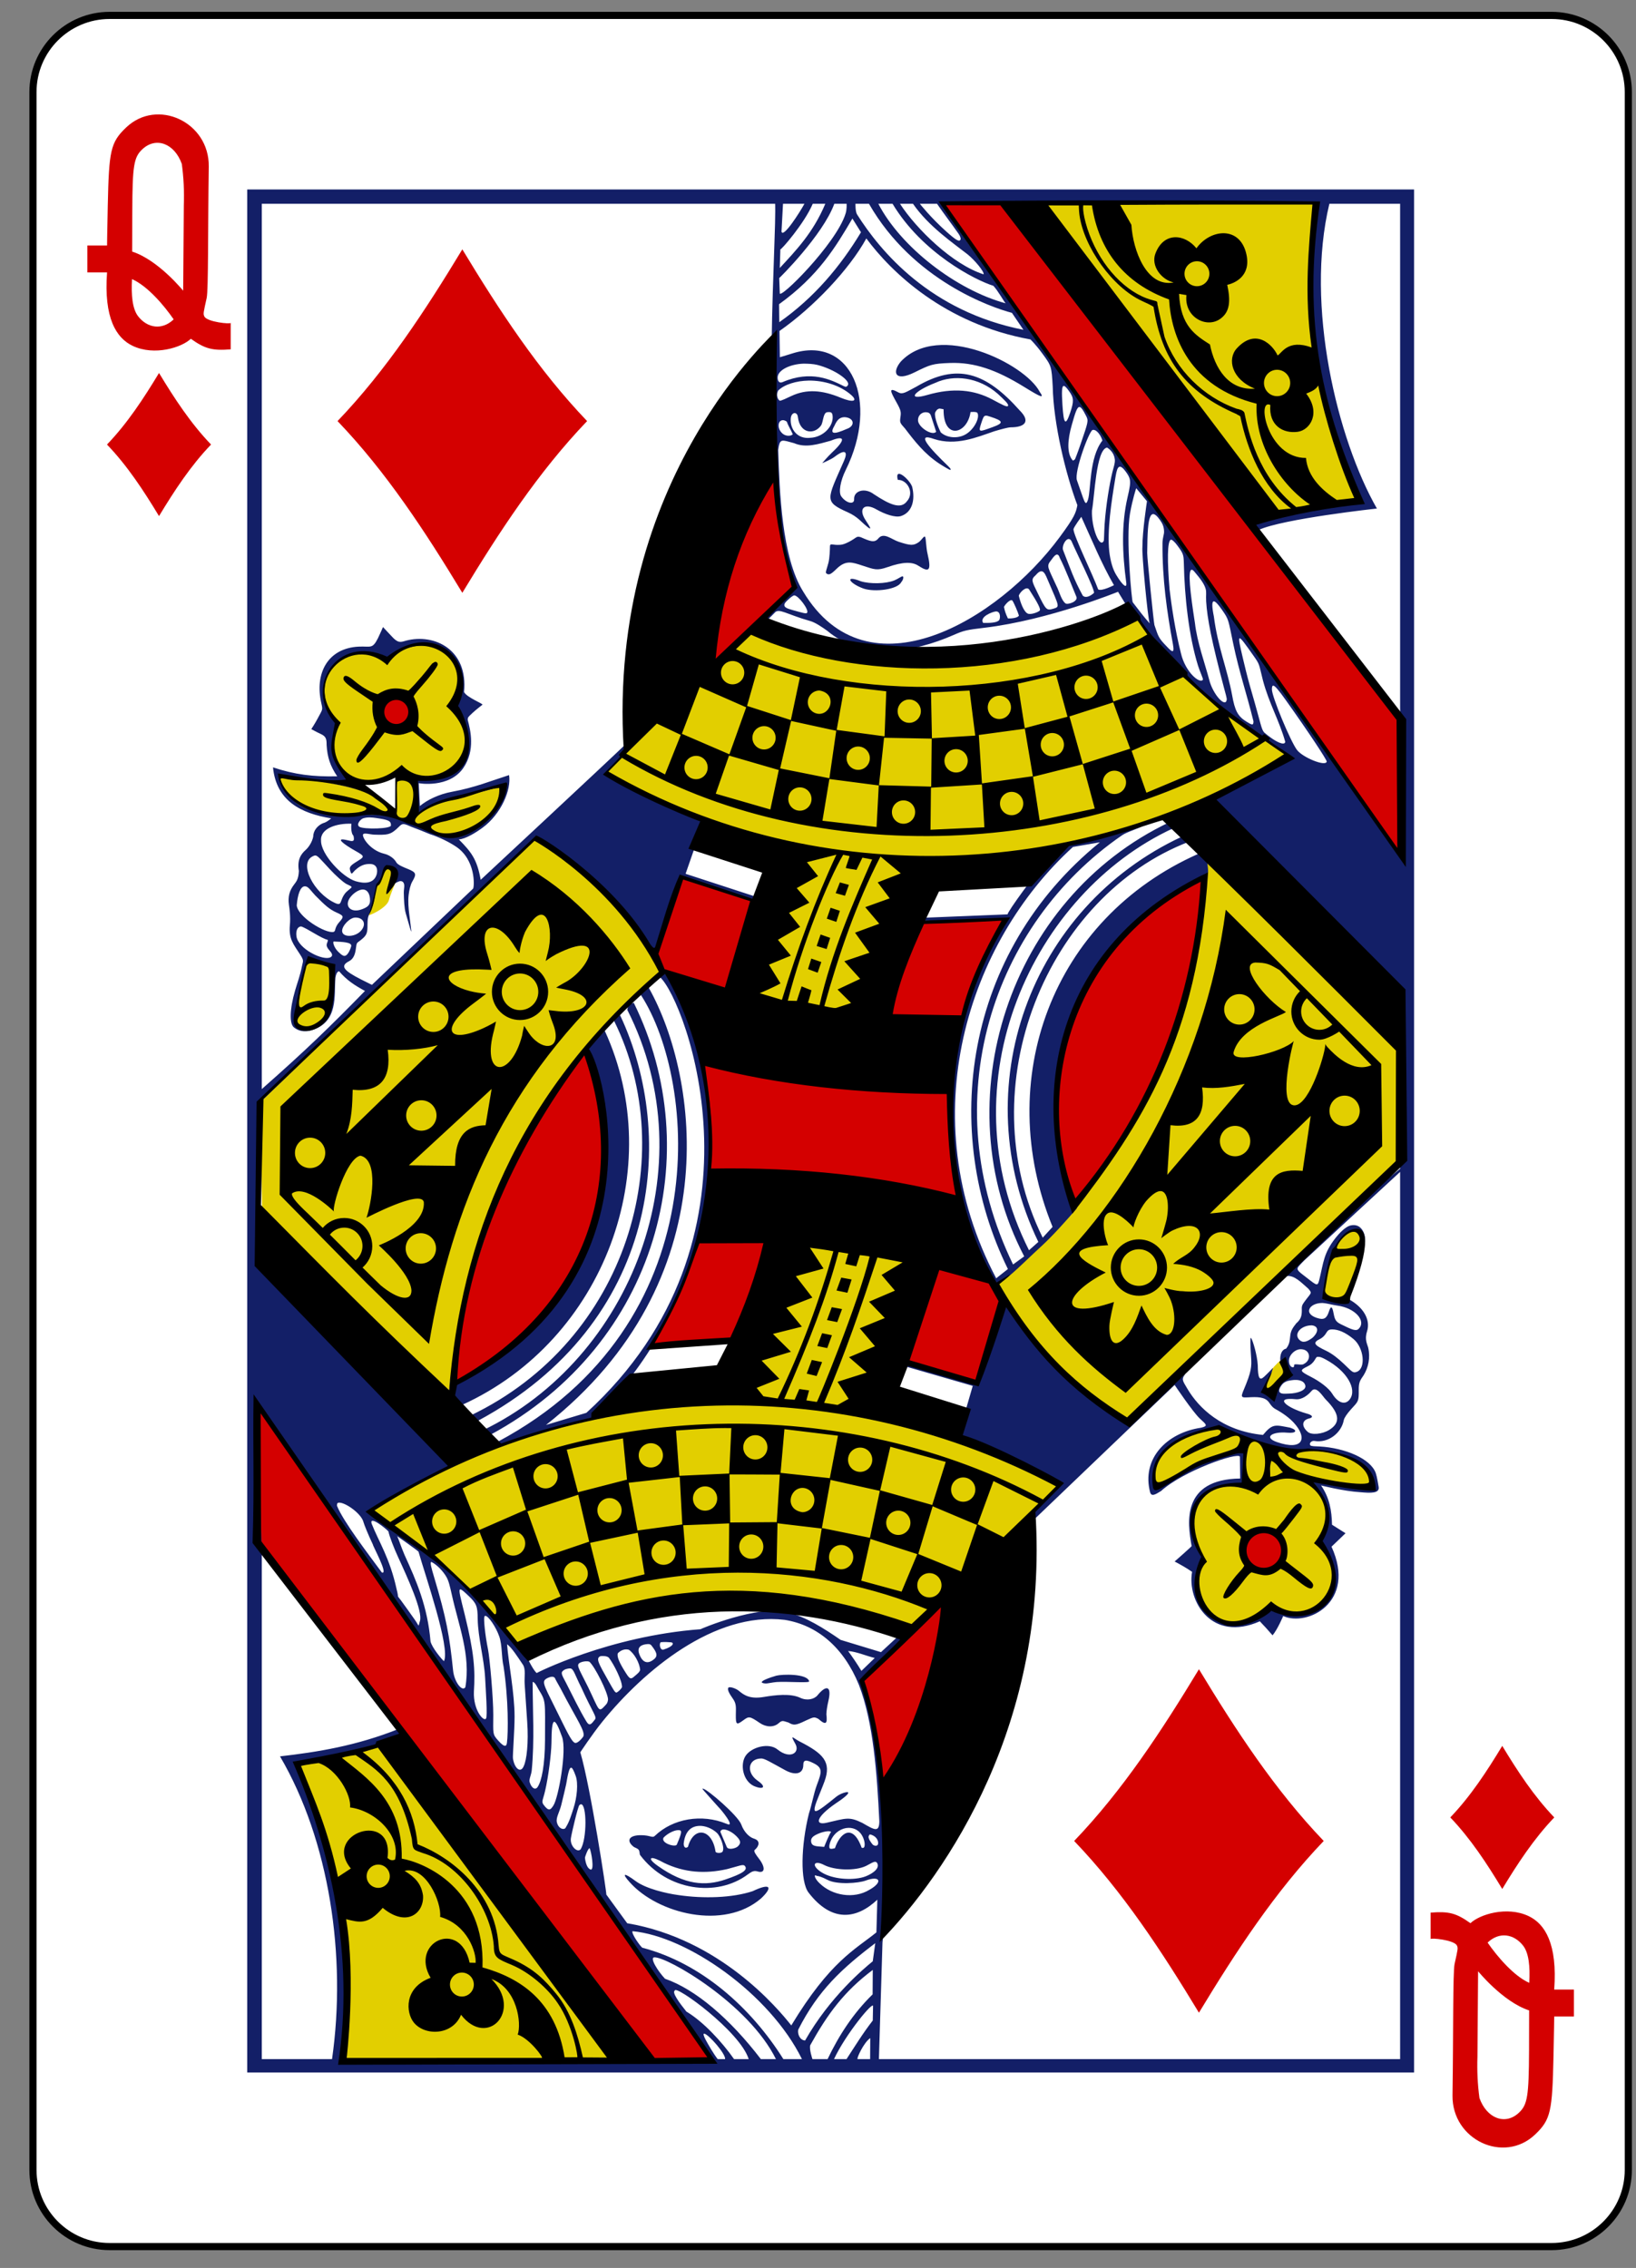 <?xml version="1.0" encoding="UTF-8" standalone="no"?>
<!DOCTYPE svg PUBLIC "-//W3C//DTD SVG 1.1//EN" "http://www.w3.org/Graphics/SVG/1.1/DTD/svg11.dtd">
<svg width="100%" height="100%" viewBox="0 0 228 316" version="1.1" xmlns="http://www.w3.org/2000/svg" xmlns:xlink="http://www.w3.org/1999/xlink" xml:space="preserve" style="fill-rule:evenodd;clip-rule:evenodd;">
    <rect x="0" y="0" width="228" height="316" fill="#808080" stroke="none"/>
    <g transform="matrix(1,0,0,1,-3362,-2147)">
        <g transform="matrix(1,0,0,1,0,2187.64)">
            <g id="rect7166-7" transform="matrix(0.996,0,0,0.997,10.56,-8.14)">
                <path d="M3592.74,-19.733C3592.74,-25.645 3587.93,-30.445 3582.01,-30.445L3380.24,-30.445C3374.32,-30.445 3369.51,-25.645 3369.51,-19.733L3369.51,270.654C3369.51,276.566 3374.32,281.366 3380.24,281.366L3582.01,281.366C3587.93,281.366 3592.74,276.566 3592.74,270.654L3592.74,-19.733Z" style="fill:white;stroke:black;stroke-width:1px;"/>
            </g>
            <g id="path6307-8" transform="matrix(0.996,0,0,0.997,10.56,-8.14)">
                <path d="M3509.96,-4.153C3509.96,-4.153 3535.31,32.585 3543.91,39.105C3544.55,39.403 3555.15,37.373 3555.15,37.373C3549.71,24.333 3546.22,10.842 3549.74,-4.284L3509.96,-4.153ZM3524.05,53.949C3506.57,58.895 3489.12,63.546 3470.18,55.484L3449.48,75.526C3449.31,76.043 3474.48,86.944 3474.91,85.668C3462.57,118.96 3481.8,125.005 3494.05,88.384C3510.09,86.279 3529.32,84.099 3545.22,73.035C3531.46,64.744 3524.03,53.85 3524.05,53.949L3524.05,53.949ZM3418.92,59.876C3412.29,55.8 3407.12,64.188 3411.97,68.376C3411.4,70.823 3411.2,74.464 3413.56,76.064C3415.73,77.439 3419.78,76.013 3420.37,76.028C3420.41,76.029 3420.47,80.432 3420.13,80.42C3419.51,80.399 3417.14,78.376 3415.68,77.937C3410.74,76.453 3403.79,75.721 3403.91,75.976C3404.12,76.405 3402.68,77.42 3408.2,80.888C3410.24,82.176 3416.71,80.725 3421.86,82.354C3424.99,83.346 3427.81,84.929 3429.52,84.107C3434.01,82.877 3435.76,76.993 3435.46,77.036C3435.31,76.859 3421.87,80.501 3423.14,81.14L3423.1,76.032C3428.39,76.617 3433.18,72.767 3427.97,66.168C3431.85,62.303 3426.42,53.094 3418.92,59.876L3418.92,59.876ZM3440.99,83.239C3427.96,96.408 3401.33,121.121 3401.33,121.121L3401.61,139.566L3427.63,162.91C3429.69,138.129 3443.74,115.002 3457.12,103.432C3458.35,99.913 3443.83,84.474 3440.99,83.239ZM3533.84,87.795C3531.88,103.032 3530.09,123.811 3504.3,146.908C3508.77,154.537 3514.46,162.301 3522.64,166.006C3523.23,167.317 3546.3,142.068 3560.5,130.13L3560.42,113.96L3533.84,87.795ZM3417.62,91.065C3417.57,91.397 3416.62,95.4 3416.37,95.294C3416.39,95.512 3419.01,94.318 3419.31,93.22C3419.57,92.258 3420.17,90.954 3420.21,90.77C3419.62,86.65 3418.5,89.576 3417.62,91.065L3417.62,91.065ZM3407.97,101.718C3407.03,103.986 3406.16,108.151 3406.48,110.862C3411.1,113.179 3412.35,103.543 3411.11,102.621C3410.36,102.307 3408.6,101.696 3407.97,101.718L3407.97,101.718ZM3550.54,145.9C3550.11,147.822 3550.2,148.392 3551.06,148.767C3552.55,149.424 3553.22,148.631 3554.42,145.501C3555.14,143.638 3555.77,140.835 3555.2,139.72C3552.37,137.74 3550.87,144.449 3550.54,145.9ZM3469.8,162.07C3450.85,165.079 3431.89,166.936 3416.85,178.703C3418.54,178.504 3436.78,195.672 3437.72,198.087C3465.59,184.439 3492.66,194.748 3492.66,194.748L3513.06,175.042C3513.85,174.669 3490.88,165.183 3486.55,163.584C3502.19,121.373 3477.42,127.717 3469.8,162.07L3469.8,162.07ZM3544.39,157.251C3543.15,158.252 3542.53,159.16 3541.56,160.459L3542.53,162.036L3545.03,159.28L3544.39,157.251ZM3526.54,175.011C3529.16,173.823 3538.49,169.293 3538.89,170.34L3538.69,174.876C3537.26,174.408 3528.06,175.933 3533.38,185.458C3530.03,193.025 3537.5,196.927 3542.73,191.924C3553.7,195.696 3552.24,184.694 3549.97,182.917C3551.76,180.139 3549.51,174.225 3548.4,174.205C3548.4,174.205 3557.97,176.368 3557.03,174.66C3556.61,173.88 3556.07,172.536 3553.94,171.112C3551.49,169.471 3547.19,170.067 3543.7,169.336C3539.97,168.554 3537.57,167.218 3534.44,167.03C3529.72,167.461 3525.3,171.621 3526.54,175.011L3526.54,175.011ZM3419.87,210.72L3406.68,214.254C3406.68,214.254 3410.95,224.178 3412.43,233.026C3414.23,243.85 3412.79,255.619 3412.79,255.619L3451.07,255.813L3419.87,210.72Z" style="fill:rgb(226,207,0);fill-rule:nonzero;"/>
            </g>
            <g id="path6309-7" transform="matrix(0.996,0,0,0.997,10.56,-8.14)">
                <path d="M3454.24,255.678C3437.45,231.649 3421.89,208.791 3401.22,183.599C3401.22,183.599 3401.24,173.862 3401.32,164.205L3464.79,255.441L3454.24,255.678ZM3488.24,216.881C3487.7,212.317 3486.77,206.855 3485.44,202.154L3497.03,191.201C3495.78,200.989 3493.86,208.498 3488.24,216.881L3488.24,216.881ZM3543.63,182.356C3546.22,185.809 3541.84,187.726 3540.19,186.19C3536.84,183.074 3541.75,179.855 3543.63,182.356ZM3428.72,160.609C3426.8,161.844 3432.18,130.496 3446.94,114.294C3455.92,140.081 3440.08,154.538 3428.72,160.609ZM3501.56,160.493L3491.75,157.84L3496.37,144.092C3496.37,144.092 3505.84,146.255 3505.06,149.109C3502.5,158.402 3501.56,160.493 3501.56,160.493L3501.56,160.493ZM3456.16,155.208C3458.82,150.832 3460.84,146.008 3462.69,141.071L3472.51,140.865L3467.58,154.49L3456.16,155.208ZM3515.26,135.917C3507.67,120.769 3516.62,96.793 3533.13,90.193C3532.53,105.555 3527.78,121.115 3515.26,135.917ZM3464.26,131.613C3464.59,126.232 3463.98,120.594 3463.23,115.597C3473.7,118.015 3485.11,119.633 3497.75,120.209L3498.95,134.712C3487.73,132.651 3476.31,131.178 3464.26,131.613ZM3489.33,109.514C3490.44,105.017 3491.88,100.615 3493.83,96.369L3505.79,95.81C3505.72,95.576 3500.68,103.788 3499.48,109.715C3497.57,109.513 3489.33,109.514 3489.33,109.514L3489.33,109.514ZM3466.65,105.929C3463.16,104.694 3458.39,104.349 3456.53,101.643L3460.16,90.109L3470.92,93.416L3466.65,105.929ZM3496.83,-4.126L3505.26,-4.207C3505.26,-4.207 3545.75,47.735 3560.93,67.948C3560.43,70.006 3561.1,87.442 3561.1,87.442C3539.6,57.114 3496.83,-4.126 3496.83,-4.126L3496.83,-4.126ZM3419.18,68.348C3416.91,65.911 3420.51,63.752 3422.01,65.929C3423.33,67.847 3420.37,69.633 3419.18,68.348ZM3464.61,59.831C3464.74,47.795 3473.26,33.51 3473.17,33.875C3473.07,33.851 3474.39,45.642 3476.02,49.352C3475.58,50.006 3465.02,60.586 3464.61,59.831L3464.61,59.831Z" style="fill:rgb(212,0,0);fill-rule:nonzero;"/>
            </g>
            <g id="path6311-0" transform="matrix(0.996,0,0,0.997,10.56,-8.14)">
                <path d="M3399.49,-6.117L3399.49,257.038L3562.76,257.038L3562.76,-6.117L3399.49,-6.117ZM3549.03,-4.118C3547.7,10.454 3547.47,21.722 3555.01,36.834C3553.64,38.266 3543.38,38.672 3540.15,40.368C3540.09,40.775 3540.98,41.479 3540.98,41.479C3544.36,39.905 3557.56,38.47 3557.56,38.47C3552.03,28.815 3547.48,10.124 3550.91,-4.118L3560.81,-4.118L3560.81,66.202C3560.81,66.202 3560.93,79.568 3561.21,87.199C3556.14,80.631 3549.61,71.634 3545.22,64.823C3539.89,57.311 3533.96,48.499 3527.87,40.231C3526.07,37.627 3523.51,34.247 3521.43,31.204C3518.14,26.505 3515.43,22.858 3512.03,17.799C3508.4,12.561 3504.92,7.807 3500.6,1.725C3496.94,-3.452 3496.77,-4.118 3496.77,-4.118L3549.03,-4.118ZM3486.49,-4.118C3492.66,6.636 3503.71,10.399 3506.49,11.124L3508.1,13.492C3495.08,10.932 3488.1,2.548 3484.82,-2.636C3484.57,-3.04 3484.6,-4.118 3484.6,-4.118L3486.49,-4.118ZM3480.38,-4.118C3478.67,-0.057 3476.28,2.397 3474.01,4.856L3474.09,2.245C3474.16,2.408 3477.48,-1.407 3478.62,-4.118L3480.38,-4.118ZM3483.36,-4.118C3483.36,-4.118 3483.41,-3.303 3483.21,-2.733C3481.9,1.501 3473.78,9.538 3474.01,8.334L3473.93,6.26C3473.89,6.349 3480.03,0.282 3481.64,-4.118L3483.36,-4.118ZM3477.46,-4.118C3476.82,-2.936 3474.46,0.755 3474.25,-0.234L3474.46,-4.118L3477.46,-4.118ZM3496.01,-4.118C3497.04,-2.633 3497.97,-1.426 3499.04,0.093C3499.24,0.382 3499.36,0.724 3499.31,0.855C3499.15,1.277 3498.66,0.963 3497.32,-0.231C3495.12,-2.191 3493.61,-4.118 3493.61,-4.118L3496.01,-4.118ZM3487.8,-4.118L3489.79,-4.118C3493.93,2.76 3501.34,6.546 3503.9,7.346C3504.59,8.103 3505.33,9.486 3505.61,9.792C3498.69,7.913 3490.94,1.929 3487.8,-4.118L3487.8,-4.118ZM3492.65,-4.118C3494.85,-0.935 3498.3,1.388 3500.24,2.911C3501.28,3.732 3502.66,5.408 3502.53,5.741C3498.21,4.37 3493.15,-0.557 3490.83,-4.118L3492.65,-4.118ZM3484.17,-2.057L3485.37,-0.138C3482.46,4.676 3478.81,9.013 3473.94,12.432L3473.91,9.918C3479.44,5.927 3481.83,1.917 3484.17,-2.057L3484.17,-2.057ZM3486.12,0.724C3489.59,5.413 3497.08,12.671 3509.08,14.84C3509.08,14.84 3509.76,15.457 3510.75,16.814C3512.02,18.535 3512.04,18.603 3512.2,21.424C3512.31,26.588 3513.99,33.595 3515.65,38.004C3515.44,39.1 3515.25,39.658 3513.19,42.449C3504.6,54.081 3486.3,65.083 3477.28,50.067C3474.27,45.256 3473.98,36.033 3473.79,30.282C3473.79,30.282 3473.85,29.877 3473.87,29.768C3474.09,28.724 3474.38,28.888 3476.01,29.335C3477.66,30.046 3479.38,29.472 3481.13,28.996C3483.12,28.191 3483.28,28.811 3481.36,30.605C3480.7,31.226 3479.89,32.174 3479.97,32.129C3480.06,32.083 3481.17,31.626 3481.67,31.25C3483.2,30.081 3483.56,30.529 3482.99,31.816C3480.59,37.274 3480.16,37.492 3483.55,39.008C3484.25,39.324 3484.73,39.677 3485.13,40.024C3487.45,42.21 3486.62,41.032 3485.97,40.029C3484.97,38.458 3485.87,37.628 3487.55,38.601C3488.68,39.25 3490.16,39.775 3490.96,39.526C3492.52,39.017 3492.99,37.305 3492.53,35.422C3492.16,34.38 3490.03,32.539 3490.52,34.465C3491.8,34.408 3492.91,36.228 3491.8,37.46C3490.96,38.595 3489.46,37.982 3487.16,36.46C3485.89,35.504 3484.35,35.993 3484.41,37.169C3484.45,37.958 3483.34,37.777 3482.61,36.771C3482.21,36.212 3482.48,34.604 3483.24,33.08C3488,23.485 3483.99,14.181 3475.74,16.804C3474.84,17.092 3474.02,17.326 3474.02,17.326L3473.97,13.656C3478.71,10.349 3483.73,5.076 3486.12,0.724L3486.12,0.724ZM3490.93,17.949C3489.69,19.454 3490.13,20.793 3492.86,19.444C3495.08,18.346 3495.39,18.217 3497.81,18.129C3501.25,18.004 3504.34,19.101 3508.16,21.449C3510.68,23.005 3511.05,23.123 3510.37,22.148C3508.32,18.226 3496.24,12.273 3490.93,17.949ZM3479.26,18.398C3481.64,19.001 3483.93,20.581 3483.54,21.235C3483.39,21.471 3483.25,21.515 3482.95,21.357C3481.2,20.492 3478.42,19.079 3474.4,20.803C3473.96,20.993 3473.71,20.699 3473.71,20.163C3473.71,19.122 3475.46,18.291 3477.31,18.224C3477.97,18.224 3478.68,18.257 3479.26,18.398L3479.26,18.398ZM3493.12,21.44C3491.7,22.181 3491.21,22.576 3490.61,22.245C3489.16,21.454 3489.47,22.074 3490.36,23.667C3490.99,24.79 3490.99,25.021 3490.89,25.71C3490.79,26.458 3490.81,26.487 3491.53,27.287C3492.89,29.075 3494.24,30.8 3496.27,32.157C3496.91,32.58 3497.75,33.061 3497.82,33.063C3498.02,33.069 3497.94,32.907 3497.58,32.553C3494.98,30.044 3492.93,27.794 3495.58,28.75C3498.66,29.758 3501.6,28.502 3504,27.681C3504.99,27.378 3506.02,27.122 3506.27,27.122C3508.49,27.125 3509.02,26.197 3507.6,24.783C3502.79,19.378 3498.8,18.106 3493.12,21.44L3493.12,21.44ZM3504.53,22.453C3505.52,23.374 3506.05,23.874 3505.95,24.113C3505.84,24.37 3505.08,23.935 3503.79,23.249C3501.21,21.87 3498.29,21.546 3494.63,22.604C3491.8,23.425 3492.63,22.122 3495.8,20.895C3498.33,19.725 3501.82,20.075 3504.53,22.453ZM3478.03,20.592C3480.2,20.557 3482.46,21.27 3483.97,22.575C3485.02,23.485 3484.25,23.697 3482.54,22.987C3479.95,21.914 3477.77,21.743 3475.64,22.74C3474.98,23.053 3474.21,23.425 3474,23.405C3473.64,23.164 3473.49,22.464 3473.8,21.968C3474.65,21.128 3476.35,20.619 3478.03,20.592L3478.03,20.592ZM3513.76,21.337C3513.91,21.344 3514.16,21.598 3514.51,22.099C3515.16,23.012 3515.18,23.462 3514.65,25.06C3513.99,27.01 3513.73,26.694 3513.56,23.973C3513.45,22.207 3513.45,21.324 3513.76,21.337L3513.76,21.337ZM3515.91,24.278C3516.15,24.243 3516.44,24.68 3516.9,25.584C3517.22,26.214 3517.15,26.403 3516.14,29.355C3515.72,30.59 3515.33,31.574 3515.32,31.583C3515.01,31.827 3515.05,31.805 3514.91,31.636C3514.2,30.717 3514.25,28.925 3514.87,26.778C3515.33,25.15 3515.59,24.323 3515.91,24.278L3515.91,24.278ZM3496.38,24.502C3496.45,24.495 3496.93,24.6 3496.93,24.6C3496.88,28.972 3500.26,28.092 3500.7,24.987C3500.7,24.987 3501.54,24.901 3501.66,25.108C3502.06,25.758 3501.14,27.629 3499.75,28.241C3498.73,28.694 3497.36,28.584 3496.53,27.824C3496.3,27.397 3495.61,25.772 3495.74,25.098C3495.9,24.705 3496.14,24.522 3496.38,24.502ZM3494.37,25.012C3494.4,25.011 3494.43,25.011 3494.47,25.012C3494.8,25.029 3495.04,25.119 3495.17,25.521L3495.89,27.742C3495.36,28.379 3493.34,27.088 3493.35,26.119C3493.35,25.45 3493.85,25.038 3494.37,25.012L3494.37,25.012ZM3480.65,25.008C3481.16,24.958 3481.34,25.015 3481.4,25.492C3481.57,26.935 3480.13,28.504 3478.27,28.589C3476.46,28.791 3475.48,27.386 3475.54,26.016C3475.54,24.974 3476.44,24.844 3476.54,25.667C3476.82,28.045 3478.85,28.181 3479.78,26.869C3480.12,26.354 3480.05,25.087 3480.65,25.008L3480.65,25.008ZM3502.84,25.492C3502.99,25.486 3503.18,25.54 3503.46,25.637C3505.33,26.234 3505.38,26.522 3503.78,27.098C3501.88,27.785 3501.76,27.875 3502.2,26.545C3502.45,25.803 3502.53,25.505 3502.84,25.492L3502.84,25.492ZM3483.08,25.701C3484.47,25.787 3484.58,26.959 3483.37,27.35C3481.56,28.151 3480.95,28.099 3481.65,26.918C3482.03,26.081 3482.37,25.717 3483.08,25.701ZM3474.44,26.123C3474.6,26.121 3474.79,26.185 3475,26.336C3475.2,26.965 3475.56,27.448 3475.83,28.098C3475.55,28.38 3474.87,28.376 3474.44,28.033C3473.58,27.345 3473.72,26.129 3474.44,26.123L3474.44,26.123ZM3517.89,27.477C3518.42,27.48 3518.97,28.332 3519.15,28.967C3517.27,31.382 3517.57,35.89 3517.13,37.251C3516.75,38.358 3516.63,37.402 3515.59,34.534C3515.17,33.376 3517.29,27.619 3517.78,27.491C3517.81,27.482 3517.85,27.476 3517.89,27.477L3517.89,27.477ZM3519.8,29.952C3520.22,30.191 3520.79,30.739 3520.89,31.602C3520.95,32.103 3520.7,32.768 3520.54,33.427C3520.16,34.992 3519.65,37.95 3519.46,40.683C3519.39,41.846 3519.39,42.892 3519.34,42.993C3518.77,44.101 3517.59,41.119 3517.69,38.746C3518.06,36.851 3518.26,30.212 3519.8,29.952L3519.8,29.952ZM3522.45,33.359C3522.72,33.728 3522.88,34.01 3522.97,34.329C3523.11,34.882 3522.99,35.542 3522.66,36.95C3521.8,40.683 3521.93,44.706 3522.49,48.836C3522.61,49.705 3522.01,49.27 3521.1,47.773C3520.59,46.944 3520.27,45.806 3520.11,44.463C3519.8,41.528 3520.41,37.548 3520.93,34.408C3521.16,33.018 3521.32,31.794 3522.45,33.359ZM3523.88,35.63L3525.39,37.45C3525.39,37.45 3524.74,41.634 3524.75,43.866C3524.64,44.702 3525.49,53.794 3525.77,54.529C3524.85,53.49 3524.41,52.879 3523.4,51.574C3523.28,51.593 3522.41,42.616 3523.01,39.183C3523.38,37.106 3523.88,35.63 3523.88,35.63ZM3526.24,39.246C3526.49,39.237 3526.82,39.522 3527.22,40.091C3527.58,40.603 3527.76,41.024 3527.78,41.663C3527.8,42.128 3527.57,42.488 3527.56,43.318C3527.52,48.263 3528.18,52.931 3529.02,57.431C3529.32,59.041 3528.74,58.384 3527.79,57.365C3526.92,56.433 3526.9,56.078 3526.43,54.752C3526.34,54.488 3525.41,45.368 3525.42,44.678C3525.45,41.844 3525.53,40.266 3525.86,39.586C3525.97,39.364 3526.09,39.252 3526.24,39.246L3526.24,39.246ZM3520.77,49.183C3520.77,49.183 3519.02,50.088 3518.56,49.77C3517.82,47.747 3515.15,42.329 3515.1,41.37C3515.15,41.055 3516.2,39.63 3516.2,39.63C3517.67,42.839 3519,46.122 3520.77,49.183ZM3487.78,42.677C3487.25,43.299 3486.62,43.04 3485.35,42.479C3484.69,42.278 3484.8,42.547 3483.72,43.109C3482.88,43.546 3482.58,43.557 3482.03,43.552C3481.3,43.546 3481.03,43.289 3481.03,43.804C3481.03,44.09 3480.99,45.379 3480.82,46.046C3480.58,46.953 3480.38,47.353 3480.5,47.511C3480.88,47.852 3481.19,47.644 3481.97,46.884C3483.28,45.624 3484.15,45.985 3485.6,46.454C3487.25,46.987 3487.59,47.183 3489.1,46.655C3491.24,45.906 3492.52,45.905 3493.37,46.448C3494.84,47.384 3495.28,47.329 3494.68,44.77C3494.48,43.945 3494.47,42.666 3494.35,42.444C3494.21,42.193 3493.84,42.909 3493.45,43.173C3492.71,43.676 3492.32,43.666 3490.64,43.114C3489.64,42.787 3488.53,41.717 3487.78,42.677L3487.78,42.677ZM3514.82,43.011C3515.47,44.548 3518.06,49.684 3517.98,50.258C3517.48,50.712 3516.81,51.043 3516.4,50.637C3515.11,48.268 3514.72,46.992 3513.67,44.334C3513.36,43.698 3514.29,42.079 3514.82,43.011ZM3528.73,42.822C3528.91,42.797 3529.3,43.179 3529.58,43.561C3530.47,44.75 3530.52,44.897 3530.55,46.172C3530.65,50.793 3531.23,56.232 3532.53,60.426C3532.79,61.252 3533.27,62.255 3533.22,62.392C3532.78,63.028 3530.76,61.324 3530.15,58.732C3529.31,55.441 3528.82,52.007 3528.55,49.772C3528.22,45.841 3528.22,43.027 3528.73,42.822L3528.73,42.822ZM3513.19,45.371C3513.94,46.813 3514.88,49.302 3515.51,50.795C3515.8,51.443 3514.33,51.954 3513.99,51.734C3513.4,51.293 3513.12,50.051 3512.73,49.307C3511.5,46.609 3511.28,46.552 3511.96,45.711C3512.38,45.127 3512.88,44.411 3513.19,45.371L3513.19,45.371ZM3531.66,47.026C3531.76,47.026 3531.9,47.132 3532.08,47.361C3532.86,48.283 3533.39,48.988 3533.59,49.671C3533.74,50.167 3533.62,50.539 3533.67,51.438C3533.81,53.792 3534.43,57.005 3536.18,63.581C3536.35,64.222 3536.58,64.981 3536.55,65.187C3536.38,66.395 3534.61,64.438 3534.1,62.416C3533.5,60.121 3532.41,57.191 3532.1,54.481C3531.43,50.179 3531.07,47.026 3531.65,47.026L3531.66,47.026ZM3511.64,48.765C3513.11,52.201 3513.22,52.195 3512.3,52.467C3511.32,52.754 3511.26,52.66 3510.11,50.32C3509.28,48.613 3509.11,48.399 3509.82,47.783C3510.89,46.512 3511.17,47.724 3511.64,48.765L3511.64,48.765ZM3491.18,47.945C3491.01,47.948 3490.52,48.322 3490.03,48.519C3488.81,49 3486.66,49.033 3485.35,48.637C3483.02,47.7 3483.67,48.916 3485.73,49.657C3487.33,50.195 3490.49,49.778 3490.99,48.779C3491.29,48.46 3491.4,47.941 3491.18,47.945L3491.18,47.945ZM3508.88,49.752C3510.19,51.784 3510.58,52.595 3510.36,52.753C3510.15,52.963 3509.11,53.356 3508.69,53.146C3508.15,52.883 3507.68,51.628 3507.45,50.645C3507.61,50.164 3508.47,49.303 3508.88,49.752L3508.88,49.752ZM3476.03,50.608C3476.62,50.61 3478.14,52.664 3477.83,53.034C3477.75,53.225 3477.18,53.044 3475.84,52.673C3475.39,52.508 3474.39,52.376 3474.71,51.728C3474.87,51.434 3475.8,50.607 3476.03,50.608ZM3507.47,53.423C3507.34,53.774 3506.35,53.856 3505.93,53.83C3505.57,53.077 3505.48,52.718 3505.38,52.219C3505.51,51.92 3506.19,51.145 3506.52,51.297C3506.72,51.476 3507.37,53.052 3507.47,53.423L3507.47,53.423ZM3534.75,51.443C3534.96,51.45 3535.32,51.817 3535.86,52.588C3536.88,54.044 3536.74,53.938 3537.47,57.417C3538.3,61.362 3539.29,64.172 3540.29,68.201C3540.3,68.87 3540.03,68.692 3539.29,68.24C3538.08,67.501 3537.68,66.68 3537.3,64.542C3536.65,61.009 3535.28,57.741 3534.75,53.568C3534.47,52.188 3534.45,51.432 3534.75,51.443L3534.75,51.443ZM3504.26,52.852C3504.97,52.828 3504.88,53.931 3504.67,54.11C3504.15,54.566 3502.71,54.43 3502.46,54.456C3501.91,53.587 3503.79,52.881 3504.26,52.852ZM3538.38,56.607C3538.59,56.636 3539.16,57.434 3540.21,58.922C3541.23,60.351 3541.01,60.117 3541.61,62.469C3542.47,65.72 3543.89,68.064 3544.73,71.055C3544.73,71.397 3544.31,71.353 3543.92,71.191C3543.15,70.868 3542.46,70.323 3541.81,69.788C3541.37,69.306 3541.37,68.694 3540.05,64.158C3539.58,62.522 3539.46,62.097 3538.86,59.611C3538.37,57.532 3538.15,56.574 3538.38,56.607L3538.38,56.607ZM3428.41,66.317C3431.86,72.679 3430.58,75.501 3423.16,76.382C3422.62,76.307 3423.13,79.642 3423.12,81.132C3426.83,79.001 3431.33,78.503 3435.47,77.164C3434.34,80.785 3432.36,84.888 3426.37,84.256C3420.1,79.401 3412.72,82.318 3407.71,80.347C3404.99,79.33 3403.95,76.299 3403.92,75.779C3407.18,76.107 3410.87,76.808 3414.03,76.579C3410.58,73.91 3411.59,70.217 3412.08,68.528C3408.03,63.417 3411.41,57.667 3417.28,59.004C3417.89,59.142 3419.09,59.734 3419.09,59.734C3424.75,54.649 3431.32,59.426 3428.41,66.317L3428.41,66.317ZM3543.04,63.222C3543.27,63.199 3543.79,63.813 3544.83,65.27C3547.91,69.59 3550.58,73.61 3550.54,73.836C3550.4,74.58 3547.19,73.276 3546.38,72.21C3545.46,70.996 3542.86,64.744 3542.87,63.751C3542.87,63.419 3542.91,63.233 3543.04,63.222L3543.04,63.222ZM3417.57,81.728C3419.17,81.964 3419.62,82.099 3419.6,82.727C3419.74,83.261 3415.71,83.332 3415.17,82.936C3414.73,82.62 3415.29,81.928 3415.72,81.762C3416.35,81.573 3416.97,81.639 3417.57,81.728L3417.57,81.728ZM3528.55,82.3C3506.06,92.95 3496.86,121.277 3508.21,142.984L3506.65,144.116C3495.51,121.165 3503.8,96.571 3521.88,84.15C3522.61,83.629 3524.23,83.226 3524.99,82.725C3524.99,82.725 3517.61,84.413 3515.11,85.392C3514.61,85.375 3513.12,85.901 3511.52,87.639C3510.12,88.937 3505.75,94.977 3505.89,95.187L3494.28,95.656L3494.29,96.086L3505.68,95.822C3493.95,115.194 3496.83,133.626 3504.08,146.526L3504.26,146.646C3504.68,146.93 3505.79,146.117 3508.09,143.933C3509.03,143.034 3510.23,141.916 3510.74,141.448C3512.16,140.143 3514.19,137.891 3515.58,136.265C3507.68,120.14 3515.47,98.903 3533.94,89.332C3533.97,88.823 3533.74,87.267 3533.74,87.267C3533.74,87.267 3533.04,86.639 3532.63,86.703C3512.06,95.788 3503.81,118.349 3512.18,138.865L3510.8,140.371C3500.29,119.125 3511.57,92.57 3531.24,85.047C3531.23,84.567 3530.81,83.954 3530.28,84.323C3509.04,94.208 3499.78,119.451 3510.19,140.967L3508.88,142.128C3497.04,118.57 3509.51,92.17 3529.07,83.15C3529.64,83.016 3528.55,82.3 3528.55,82.3L3528.55,82.3ZM3414.07,82.52C3414.07,82.52 3413.92,83.775 3414.36,84.203C3414.57,85.098 3414.24,85.001 3413.48,84.819C3411.61,84.372 3413.07,85.439 3414.6,86.299C3416.11,87.147 3415.91,87.119 3414.59,87.954C3413.71,88.516 3413.8,88.727 3413.92,89.153C3414.09,89.786 3414.21,89.365 3414.58,89.027C3415.35,88.318 3415.96,88.141 3416.65,88.144C3417.67,88.148 3417.78,88.972 3417.6,89.614C3417.19,90.963 3415.8,90.891 3414.67,90.556C3412.81,90.007 3409.78,86.777 3409.82,84.875C3409.69,83.171 3412.02,82.442 3414.07,82.52L3414.07,82.52ZM3422.42,82.936C3423.14,83.201 3424.05,83.556 3425.05,83.975C3426.43,84.413 3427.82,85.127 3428.72,85.729C3431.46,87.56 3431.29,91.223 3431.1,91.587L3416.94,105.039C3416.94,105.039 3416.14,104.647 3415.38,104.262C3413,103.044 3412.43,102.403 3413.75,101.728C3414.39,101.401 3414.6,100.698 3414.69,100.01C3414.82,99.089 3414.77,99.246 3415.32,98.826C3416.27,98.095 3416.32,97.794 3416.32,96.579C3416.32,95.775 3416.41,95.405 3416.7,94.9C3416.93,94.499 3417.18,93.662 3417.34,92.701C3417.37,92.543 3417.38,92.149 3417.41,92.01C3417.57,91.258 3417.81,91.037 3417.97,90.866C3418.13,90.696 3418.38,90.117 3418.56,89.614C3418.96,88.494 3418.88,88.66 3419.52,88.784C3420.45,88.965 3420.31,89.507 3420.21,90.367C3420.16,90.784 3419.89,91.077 3419.98,90.983C3420.11,90.857 3420.68,90.588 3420.79,90.561C3421.09,90.493 3421.39,90.595 3421.46,91.061C3421.5,91.32 3421.39,91.798 3421.4,92.167C3421.42,93.124 3421.46,94.271 3421.67,95.026C3422.72,98.663 3422.52,98.159 3422.16,95.133C3422.07,94.408 3421.97,93.344 3422.08,92.458C3422.15,91.834 3422.33,91.061 3422.57,90.638C3423.19,89.553 3423.22,89.338 3421.88,88.804C3421.38,88.605 3420.52,88.257 3420.35,87.911C3420.13,87.486 3419.49,86.909 3418.65,86.712C3416.62,86.232 3415.43,84.262 3415.73,83.97C3415.92,83.778 3416.74,84.029 3417.26,84.047C3419.12,84.114 3419.51,84.018 3420.33,83.31C3420.77,82.933 3420.97,82.597 3421.32,82.573C3421.68,82.565 3422.15,82.84 3422.43,82.936L3422.42,82.936ZM3518.8,85.115C3499.78,100.542 3496.44,125.497 3505.93,144.754L3504.29,146.047C3492.37,123.459 3500.38,99.093 3515.03,85.767L3518.8,85.115ZM3408.98,86.955C3409.32,86.923 3409.69,87.417 3411.02,88.847C3411.92,89.811 3412.86,90.648 3413.35,90.93C3414.47,91.466 3414.22,91.243 3413.29,92.128C3412.34,93.223 3412.87,94.123 3411.73,93.575C3408.77,92.182 3406.69,88.079 3408.62,87.091C3408.76,87.016 3408.87,86.965 3408.98,86.955L3408.98,86.955ZM3407.51,91.269C3407.59,91.264 3407.66,91.275 3407.74,91.294C3408.11,91.383 3408.55,92.071 3409.02,92.551C3410.34,93.878 3410.95,94.467 3412,94.934C3413.03,95.392 3413.06,95.503 3412.34,96.312C3412.07,96.606 3411.91,96.96 3411.85,97.156C3411.79,97.353 3411.77,97.604 3411.55,97.647C3410.4,97.868 3406.57,95.54 3406.42,93.934C3406.54,92.431 3406.92,91.315 3407.51,91.269L3407.51,91.269ZM3415.63,91.716C3416.29,91.699 3416.68,92.292 3416.68,93.254C3416.68,93.921 3416.3,94.192 3415.54,94.477C3413.91,95.088 3412.91,93.921 3414.05,92.633C3414.53,92.092 3415.17,91.728 3415.63,91.716ZM3414.63,95.632C3415.86,95.637 3416.22,96.674 3415.32,97.569C3414.47,98.409 3412.77,98.414 3412.77,97.491C3412.77,96.768 3413.85,95.629 3414.63,95.632L3414.63,95.632ZM3407.03,96.873C3407.86,97.119 3409.88,98.578 3410.77,98.75C3410.81,99.242 3410.22,99.376 3411.06,100.301C3411.44,100.722 3411.47,101.008 3411.14,101.185C3410.13,101.726 3406.62,100.015 3406.38,98.253C3406.27,97.393 3406.56,96.904 3407.03,96.873L3407.03,96.873ZM3411.61,98.981C3412.82,99.032 3414.18,99.068 3414.04,99.646C3413.93,100.066 3413.5,101.174 3412.95,100.966C3412.68,100.866 3412.42,100.597 3412.23,100.418C3411.59,99.798 3411.42,98.973 3411.61,98.981L3411.61,98.981ZM3457.28,103.994C3460.8,107.187 3473.59,140.544 3446.95,164.847L3441.3,166.544C3466.87,146.413 3462.62,117.834 3455.71,105.504C3455.71,105.142 3455.61,105.184 3454.98,105.761C3454.42,106.267 3454.36,106.377 3454.59,106.47C3462.38,118.501 3465.3,152.482 3434.57,168.88C3434.06,169.416 3435.1,169.334 3435.1,169.334C3435.15,168.893 3448.93,165.536 3447.96,165.451C3460.81,154.069 3471.99,126.923 3458.07,103.262C3457.73,103.041 3457.28,103.994 3457.28,103.994ZM3452.85,107.771L3452.67,108.523C3463.82,130.465 3453.18,157.348 3432.45,167.297C3432.79,167.548 3433.17,167.721 3433.55,167.9C3457.06,155.209 3463.84,128.35 3453.58,107.546L3452.85,107.771ZM3450.98,109.327L3450.85,110.123C3460.08,128.798 3452.76,154.712 3430.73,165.225C3430.52,166.355 3430.73,166.025 3431.76,165.971C3457.25,152.269 3459.64,126.211 3451.67,109.289L3450.98,109.327ZM3449.4,111.566C3448.68,112.52 3447.36,113.014 3446.92,114.242C3454.33,133.86 3444.76,152.745 3428.56,160.706C3428.55,161.693 3427.84,164.136 3429.55,163.745C3449.57,154.656 3458.28,130.496 3449.53,111.478C3449.53,111.478 3449.41,111.562 3449.4,111.566L3449.4,111.566ZM3549.94,149.498C3550.67,149.549 3551.33,149.773 3552.02,149.863C3554.5,150.186 3556.12,152.003 3555.01,153.108C3554.64,153.471 3554.13,153.262 3552.52,152.47C3551.77,152.106 3551.66,151.765 3551.5,150.945C3551.32,149.961 3551.12,149.861 3550.87,150.625C3550.62,151.396 3550.35,151.874 3549.5,151.679C3547.12,151.124 3548.02,149.479 3549.94,149.498L3549.94,149.498ZM3523.34,166.2C3517.37,162.804 3510,156.68 3505.78,149.721C3503.69,153.663 3501.23,160.835 3501.23,160.835L3491.86,158.211L3491.75,158.407L3501.01,161.082L3500.11,164.18C3500.01,164.515 3498.57,168.041 3498.57,168.041L3513.04,174.809C3512.14,176.215 3511.17,177.124 3509.92,178.435C3509.22,179.175 3509.2,180.133 3509.2,180.133L3529.26,160.954C3529.26,160.954 3531.85,164.801 3532.81,165.673C3533.71,166.491 3533.99,166.689 3532.94,166.933C3528.22,167.626 3524.57,171.203 3525.84,176.001C3526.05,176.535 3526.46,176.338 3527.36,175.775C3530.49,172.934 3538.13,170.305 3538.39,170.972L3538.43,174.028C3530.19,174.147 3531.04,180.215 3531.64,183.47C3531.64,183.54 3529.26,185.626 3529.26,185.626C3530.1,186.069 3530.92,186.527 3531.7,187.072C3530.98,191.12 3534.42,196.987 3541.18,193.984C3541.76,194.585 3542.31,195.189 3542.96,195.943C3543.65,195.14 3544.45,193.249 3544.45,193.249C3547.8,194.772 3554.77,191.363 3551.21,183.556L3553.17,181.678L3551.28,180.486C3551.24,178.501 3550.93,176.727 3549.75,174.998C3549.75,174.998 3552.91,175.808 3555.26,175.944L3555.26,175.944C3556.71,176.076 3557.93,176.113 3557.81,175.235C3557.77,174.977 3557.56,173.713 3557.41,173.299C3556.72,171.254 3553.09,169.753 3549.56,169.554C3548.99,169.522 3548.37,169.54 3548.25,169.39C3548.02,169.11 3548.43,168.712 3548.81,168.778C3550.74,169.114 3552.59,167.684 3552.93,165.866C3552.99,165.547 3553.39,164.963 3553.95,164.342C3554.96,163.24 3555.04,163.269 3555.02,161.677C3555.01,160.571 3555.2,160.326 3555.71,159.585C3556.36,158.529 3556.67,157.151 3556.34,155.725C3556.23,155.273 3555.81,154.634 3556.17,153.508C3556.76,151.677 3555.46,150.002 3553.76,149.047C3553.62,149.009 3553.66,149.142 3553.55,149.278C3552,149.76 3550.12,148.65 3550.12,148.65C3549.73,148.458 3551.44,138.523 3554.97,139.411C3555.56,139.768 3555.81,141.495 3555.76,141.525C3555.92,141.521 3556.01,140.509 3555.78,139.833C3555.54,139.125 3554.99,138.45 3553.94,138.65C3553.12,138.805 3552.18,139.892 3551.75,140.438C3550.1,142.547 3550.08,143.893 3549.53,146.136C3549.27,147.197 3549.24,147.135 3547.77,145.989C3546.72,145.165 3546.21,144.902 3546.58,144.42C3546.74,144.203 3547.43,143.517 3547.43,143.517L3560.81,131.177L3560.81,255.166L3487.88,255.166L3488.38,238.87C3489.74,227.704 3487.35,204.256 3485.55,202.05C3486.94,200.481 3491.26,196.697 3491.03,196.526L3490.45,196.186L3488.17,198.294L3482.52,196.58C3480.11,194.913 3477.65,193.371 3475.1,192.715C3470.94,191.643 3462.92,195.057 3462.91,195.092C3450.1,196.043 3439.85,201.258 3439.99,201.218C3439.43,200.705 3438.69,199.065 3438.67,199.075C3432.07,189.862 3425.58,184.702 3416.71,178.405L3427.94,172.185L3401.32,144.302L3401.09,121.661L3439.65,84.703C3439.88,84.065 3451.95,93.253 3456.45,100.73C3457.31,97.075 3458.92,93.756 3460.26,90.167C3460.4,89.839 3467.93,92.959 3470.16,93.091C3470.5,93.111 3470.77,92.758 3470.77,92.758L3460.83,89.517L3462.86,83.68C3462.86,83.68 3463.57,82.094 3462.77,81.831C3458.24,80.361 3453.98,77.771 3449.65,75.565C3449.65,75.565 3451.67,73.309 3451.7,73.209C3451.73,73.115 3452.55,71.904 3452.36,71.487C3450.15,73.631 3432.16,90.358 3432.16,90.358C3431.65,87.487 3430.85,86.484 3429.1,84.712C3430.05,84.666 3431.54,83.722 3432.4,83.093C3435.04,81.167 3436.47,77.731 3436.13,75.723C3433.6,76.53 3431.31,77.477 3428.14,78.054C3426.36,78.378 3424.67,79.185 3423.65,80.05L3423.49,76.847C3423.5,76.883 3427.75,77.595 3429.73,74.73C3431.43,72.26 3430.73,69.434 3430.34,67.993C3430.38,67.673 3430.29,67.708 3431.02,67.032C3431.56,66.532 3432.41,65.886 3432.41,65.886C3432.44,65.704 3430.21,64.874 3429.83,64.115C3430.42,58.178 3425.69,55.887 3421.69,56.941C3420.94,57.168 3420.58,57.308 3419.69,56.315C3419.56,56.166 3418.49,55.035 3418.49,55.035C3418.49,55.035 3418.02,56.125 3417.78,56.603C3416.99,58.155 3416.78,57.688 3415.08,57.771C3410.8,57.982 3408.88,61.454 3409.87,65.716C3410.1,66.717 3409.99,66.563 3409.34,67.828C3409,68.474 3408.46,69.298 3408.46,69.298C3408.46,69.298 3409.24,69.735 3409.77,69.973C3410.56,70.325 3410.6,70.736 3410.6,71.521C3410.71,73.251 3411.09,74.409 3412.08,75.894C3408.72,75.972 3406.14,75.657 3403.1,74.644C3403.56,79.334 3407.01,81.081 3411.24,81.768C3411.24,81.768 3410.79,82.183 3410.33,82.368C3409.34,82.655 3408.72,83.525 3408.73,84.305C3408.59,85.049 3408.11,85.796 3407.66,86.194C3407.01,86.765 3406.46,87.569 3406.72,89.124C3406.66,90.251 3406.39,90.577 3406.06,91.007C3405.39,91.871 3405.17,92.73 3405.33,93.866C3405.41,94.394 3405.57,95.526 3405.46,96.695C3405.28,98.645 3405.98,99.376 3406.86,100.748C3407.44,101.637 3407.32,101.661 3407.18,102.306C3406.87,103.855 3406.53,104.651 3406.19,105.829C3405.42,108.466 3405.39,110.464 3406.02,110.979C3406.97,111.754 3408.04,111.521 3408.54,111.366C3412.28,110.21 3411.63,106.531 3411.83,104.062C3411.93,103.427 3412.15,103.122 3412.36,103.152C3413.42,104.392 3414.53,105.109 3415.97,105.89C3411,110.965 3407.81,114.07 3401.53,119.606L3401.53,-4.118L3473.36,-4.118C3473.36,-4.118 3473.43,-3.083 3473.26,1.39C3472.95,10.479 3472.57,20.001 3473.17,29.268C3473.27,32.474 3473.2,35.641 3473.66,38.814C3474.11,41.905 3474.31,45.239 3475.75,48.118C3476.33,49.679 3476.34,49.559 3474.14,51.603C3473.06,52.605 3472.14,53.673 3472.18,53.861C3472.19,53.924 3472.13,54.159 3472.29,54.026C3472.41,53.937 3473.2,53.144 3473.29,53.039C3473.89,52.333 3474.89,53.239 3478.3,54.204C3478.97,54.393 3479.91,55.025 3480.64,55.549C3485.74,59.857 3492.91,58.514 3498.28,56.164C3499.8,55.497 3500.17,55.428 3502.62,55.137C3511.68,54.06 3521.36,50.092 3521.34,50.104L3522.53,52.046C3522.53,52.046 3522.97,51.964 3523.29,52.453C3528.5,62.32 3545.51,73.595 3545.21,73.073L3534.09,79.245C3542.19,89.274 3560.81,106.288 3560.81,106.288L3560.81,130.742C3555.84,134.727 3550.93,139.296 3546.56,143.757C3545.31,145.005 3544.42,145.717 3544.9,145.74C3546.03,145.567 3547.01,146.688 3547.93,147.466C3548.52,148.12 3548.38,148.061 3547.7,148.954C3547.23,149.581 3547.06,149.762 3547.05,150.216C3547.07,151.093 3547.06,151.681 3546.28,152.339C3545.8,152.948 3545.52,153.338 3545.44,154.059C3545.35,154.78 3545.36,155.242 3544.86,155.879C3544.02,156.058 3543.95,157.28 3544.09,157.827C3544.97,158.699 3544.57,159.643 3544.65,159.445C3542.97,161.268 3541.22,162.847 3542.34,160.299C3542.85,159.35 3543.02,158.564 3543.02,158.564C3543.02,158.564 3542.22,159.401 3541.79,159.797C3541.15,160.396 3540.91,160.043 3540.89,158.183C3540.81,156.775 3540.22,154.81 3539.98,154.435C3539.85,154.225 3539.83,154.588 3539.89,155.944C3539.97,157.727 3540.18,158.245 3539.56,160.025C3538.71,162.431 3538.11,162.772 3539.48,162.689C3540.78,162.61 3541.89,162.596 3542.45,163.375C3542.65,163.638 3542.89,164.087 3543.42,164.353C3544.49,164.939 3545.34,165.59 3545.94,166.239C3547.86,168.339 3547.31,170.215 3543.59,168.943C3541.63,168.273 3542.91,167.429 3545.02,167.624C3546.31,167.746 3546.53,167.266 3545.41,166.922C3543.33,166.536 3542.99,166.301 3541.62,167.939C3535.85,167.366 3532.61,164.132 3531.05,161.498C3530.4,160.396 3530.2,160.185 3530.65,159.561C3530.83,159.315 3530.72,159.39 3530.41,159.731C3530.11,160.071 3529.27,160.357 3528.99,160.602C3527.05,162.54 3525.09,164.624 3523.34,166.2L3523.34,166.2ZM3548.46,152.621C3549.44,152.742 3549.42,153.566 3548.55,154.359C3547.72,154.983 3547.16,155.103 3546.7,154.635C3545.89,153.814 3546.93,152.615 3548.46,152.621L3548.46,152.621ZM3551.31,153.192C3552.1,153.189 3553.11,153.553 3554.3,154.55C3555.73,155.739 3556.06,158.62 3554.75,159.119C3554.2,159.327 3554.11,159.123 3552.94,158.008C3552.15,157.256 3551.3,156.576 3550.45,156.173C3548.73,155.352 3548.51,155.042 3549.68,154.483C3549.92,154.357 3550.24,154.06 3550.38,153.827C3550.68,153.348 3550.77,153.194 3551.31,153.192ZM3549.45,157.027C3549.68,157.034 3549.99,157.174 3550.46,157.43C3553.37,159.019 3554.78,161.509 3553.8,162.915C3553.16,163.836 3552.11,163.485 3551.31,162.177C3550.86,161.441 3549.66,160.498 3548.31,159.809C3546.76,159.019 3546.72,158.906 3547.84,158.367C3548.31,158.146 3548.65,157.833 3548.88,157.435C3549.14,156.974 3549.16,157.019 3549.45,157.027ZM3550.38,162.962C3552.57,165.152 3552.32,166.338 3550.9,167.23C3549.93,167.839 3548.37,167.991 3547.86,167.487C3547.03,166.763 3547.05,165.933 3547.97,165.667C3548.82,165.484 3548.5,165.142 3547.7,164.939C3544.86,164.131 3543.11,162.619 3546.2,162.947C3547.09,163.041 3547.95,162.35 3548.41,161.798C3549.08,160.983 3549.99,162.567 3550.38,162.962L3550.38,162.962ZM3400.91,163.805L3464.75,255.166L3413.16,255.166C3414.98,240.635 3411.33,224.508 3406.51,213.986C3411.76,213.093 3416.76,211.702 3421.76,210.32L3420.75,208.998C3414.78,211.39 3409.27,212.265 3404.08,212.859C3410.97,224.606 3413.42,240.801 3411.36,255.166L3401.53,255.166L3401.53,184.238L3400.91,163.805ZM3412.34,177.402C3413.25,177.367 3415.5,178.96 3415.77,180.158C3415.83,180.403 3416.41,181.876 3417.07,183.245C3417.08,183.498 3419.3,187.513 3418.33,187.163C3416.39,184.522 3412.92,180.025 3412.05,177.834C3412.05,177.542 3412.09,177.412 3412.34,177.402L3412.34,177.402ZM3419.25,181.418C3419.37,182.081 3420.05,183.816 3420.58,184.959C3421.95,187.938 3424.09,192.608 3423.66,193.937C3423.37,194.834 3423.67,194.787 3422.88,193.68C3422.5,193.139 3421.31,191.469 3421.02,191.084C3420.32,190.143 3420.79,191.006 3420.39,189.474C3419.44,185.142 3417.9,182.866 3416.9,180.335C3416.55,179.146 3418.8,180.939 3419.25,181.418L3419.25,181.418ZM3420.48,182.078C3420.67,182.209 3423.2,183.996 3423.46,184.253C3424.36,187.456 3427.95,197.72 3427.02,199.554C3426.7,199.299 3425.33,197.644 3425.14,196.791C3424.72,191.884 3423.17,188.354 3421.5,184.697C3421.03,183.594 3420.67,182.492 3420.48,182.078L3420.48,182.078ZM3425.25,185.682C3426.05,186.075 3426.89,186.974 3427.36,187.777C3427.67,188.322 3427.83,188.963 3428.13,190.312C3429.05,194.499 3430.8,198.744 3430.01,203.212C3429.52,203.881 3428.45,202.365 3428.3,200.873C3427.79,195.925 3427.36,193.554 3425.62,187.735C3425.28,186.606 3425.03,185.721 3425.25,185.682L3425.25,185.682ZM3429.32,189.521C3429.49,189.528 3429.85,189.848 3430.43,190.399C3431.57,191.472 3431.73,191.867 3431.74,193.646C3431.78,196.261 3432.64,199.247 3432.78,201.887C3432.86,203.411 3433.14,207.351 3432.9,207.585C3432.57,208.044 3431.1,206.374 3431.21,203.814C3431.4,200.737 3431.25,198.421 3429.94,193.098C3429.33,190.637 3429.03,189.586 3429.29,189.526C3429.3,189.524 3429.31,189.521 3429.32,189.521L3429.32,189.521ZM3547.43,173.979C3552,176.92 3550.39,182.349 3549.41,183.016C3555.72,191.01 3545.91,195.104 3542.8,192.23C3538.19,196.821 3530.28,192.973 3533.32,185.406C3533.32,185.406 3527.53,174.322 3538.95,175.063C3538.95,175.063 3539.15,170.584 3538.83,170.379C3534.75,170.105 3529.21,174.038 3527.64,175.126C3526.77,175.653 3526.58,175.401 3526.58,175.401C3526.36,173.077 3526.36,172.012 3527.3,170.716C3528.94,168.454 3531.66,167.69 3535.23,166.904C3539.65,168.267 3543.86,170.409 3547.96,170.076C3550.21,170.089 3552.52,170.454 3554.7,171.63C3556.18,172.327 3556.94,174.944 3556.94,174.944C3554.63,176.157 3547.43,173.979 3547.43,173.979ZM3545.25,157.542C3545.27,156.748 3546.17,155.863 3547.05,155.967C3548.26,156.054 3548.42,157.49 3547.34,158.019C3547.03,158.271 3546.03,157.899 3545.97,158.178C3546.05,158.667 3545.55,158.461 3545.46,158.285C3545.29,158.077 3545.25,157.78 3545.25,157.542ZM3544.52,160.672C3544.97,160.36 3545.34,160.332 3545.78,160.274C3546.47,160.19 3547.35,160.294 3547.54,161.015C3547.73,161.723 3546.38,162.139 3545.28,162.158C3544.72,162.168 3544.08,162.276 3543.91,161.884C3543.76,161.516 3544.3,160.838 3544.52,160.672ZM3406.18,110.12C3407.06,107.047 3406.51,105.327 3407.98,101.539L3411.56,102.733C3411.56,102.733 3411.71,106.448 3410.99,108.518C3410.27,110.586 3407.89,112.235 3406.18,110.12L3406.18,110.12ZM3432.83,193.224C3433.26,193.275 3434.29,194.755 3434.76,196.107C3435.19,197.361 3435.05,198.954 3435.36,200.305C3436.06,204.936 3436.02,209.575 3435.83,210.978C3435.74,211.676 3435.29,211.391 3434.68,210.725C3433.78,209.757 3433.91,209.736 3433.92,207.046C3433.93,204.742 3433.42,199.045 3433.18,197.888C3432.75,195.748 3432.57,193.706 3432.67,193.355C3432.7,193.257 3432.75,193.215 3432.83,193.224L3432.83,193.224ZM3474.68,193.778C3479.29,194.514 3482.97,197.667 3485.08,202.858C3487.12,208.136 3487.62,215.338 3487.94,221.96C3487.91,223.544 3487.26,223.144 3485.56,222.159C3483.69,221.246 3483.3,221.511 3480.57,222.136C3478.88,222.525 3479.03,221.368 3481.82,219.447C3482.77,218.825 3483.88,217.994 3483.52,217.869C3483.33,217.806 3482.48,218.036 3481.87,218.534C3479.12,220.755 3478.38,221.296 3479.17,219.136C3479.37,218.59 3480.01,217.076 3480.27,216.351C3481.26,213.638 3480.12,212.477 3476.75,210.759C3475.91,210.329 3475.35,209.613 3476.19,211.114C3476.88,212.341 3475.46,213.331 3473.69,211.895C3472.47,210.897 3470.01,211.562 3469.21,212.807C3468.44,214.014 3468.85,216.265 3470.37,216.994C3471.71,217.572 3472.21,217.156 3470.91,216.257C3469.25,215.101 3469.57,213.15 3471.44,213.157C3471.9,213.159 3472.72,213.675 3474.78,214.797C3476.25,215.597 3477.3,215.259 3477.3,214.065C3477.3,213.266 3477.76,213.331 3478.73,213.812C3480.04,214.458 3479.89,215.045 3479.2,216.853C3478.74,218.116 3478.51,219.552 3478.08,220.872C3476.98,225.315 3476.83,230.348 3478.05,231.916C3481.28,236.088 3484.72,235.646 3487.66,232.889L3487.53,237.458C3484.54,239.871 3481.03,241.516 3475.62,250.461C3473.74,248.085 3465.64,238.375 3452.66,236.181L3449.74,232.175C3449.79,231.926 3447.56,217.276 3446.1,212.288C3446.1,212.288 3447.71,209.844 3449.16,208.042C3454.99,200.845 3464.84,192.608 3474.68,193.778L3474.68,193.778ZM3457.75,197.937C3457.25,198.095 3457.09,197.097 3457.36,196.907C3457.96,196.857 3458.17,196.876 3458.78,196.92C3459.23,196.948 3459.22,197.47 3457.75,197.937L3457.75,197.937ZM3435.85,197.189C3436.5,197.652 3437.29,198.898 3438.06,200.033C3438.49,200.661 3438.25,201.703 3438.31,202.732C3438.41,204.19 3438.57,206.593 3438.67,208.07C3438.87,210.951 3438.6,213.36 3438.18,214.229C3437.75,215.269 3436.88,214.551 3436.67,213.128C3436.62,212.786 3436.9,209.253 3436.9,207.313C3436.9,203.977 3436.05,199.859 3435.85,197.189L3435.85,197.189ZM3455.49,197.169C3455.72,197.156 3455.9,197.164 3456.05,197.359C3456.75,198.256 3457.03,198.799 3456.4,199.291C3455.55,199.997 3454.78,199.819 3454.32,198.477C3454.01,197.522 3454.72,197.221 3455.49,197.169L3455.49,197.169ZM3452.89,197.96C3453.65,198.466 3454.39,199.798 3454.47,200.76C3454.42,201.024 3454.19,201.247 3453.69,201.657C3453.18,202.117 3453.03,202.088 3452.47,201.203C3451.59,199.828 3451.18,198.923 3451.35,198.449C3451.79,197.992 3452.36,197.809 3452.89,197.96L3452.89,197.96ZM3483.57,198.134C3484.83,198.241 3486.07,198.817 3487.3,199.107L3485.43,200.916C3484.88,199.989 3484.24,199.061 3483.57,198.134ZM3450.1,199.077C3450.79,199.977 3451.99,202.331 3451.93,203.206C3451.75,203.504 3451.48,203.77 3451.19,203.936C3450.96,203.999 3450.76,203.596 3449.98,202.216C3448.62,199.816 3448.23,199.14 3448.93,198.852C3449.3,198.811 3449.86,198.828 3450.1,199.077L3450.1,199.077ZM3447.37,199.635C3448.13,200.306 3449.93,203.882 3449.98,204.887C3449.96,205.17 3449.88,205.416 3449.71,205.606C3448.58,206.83 3448.86,206.633 3447.17,203.145C3445.75,200.277 3445.37,199.994 3446.31,199.671C3446.52,199.6 3447.05,199.505 3447.37,199.635L3447.37,199.635ZM3444.66,200.568C3445.16,200.561 3445.3,201.392 3446.26,203.283C3447.88,206.859 3448.48,207.357 3448.12,207.739C3447.67,208.309 3447.4,208.71 3446.97,208.017C3446,206.428 3445.03,204.4 3444.12,202.62C3443.4,201.291 3443.33,201.13 3443.8,200.805C3444.07,200.618 3444.47,200.571 3444.66,200.568L3444.66,200.568ZM3473.52,201.584C3472.91,201.755 3470.47,202.531 3471.97,202.671C3472.27,202.699 3473.03,202.507 3473.57,202.47C3475.09,202.365 3478.23,202.651 3478.12,202.361C3477.83,201.271 3474.34,201.372 3473.52,201.584ZM3442.55,201.919C3442.55,201.979 3442.94,202.676 3443.33,203.359C3445.63,207.81 3446.9,209.43 3446.49,210.134C3446.16,210.559 3445.64,211.093 3445.33,210.966C3444.84,210.762 3444.18,209.305 3442.54,206.008C3440.84,202.6 3440.66,202.345 3441.53,201.902C3441.89,201.736 3442.33,201.613 3442.55,201.919L3442.55,201.919ZM3440.25,203.489C3441.31,205.21 3441.17,204.983 3441.16,210.584C3441.14,214.07 3440.7,216.293 3440.12,217.151C3439.81,217.6 3439.28,217.336 3439.01,216.457C3438.89,216.055 3439.24,215.458 3439.3,214.821C3439.71,210.627 3439.43,206.436 3439.43,202.466C3439.75,202.433 3440.08,203.208 3440.25,203.489L3440.25,203.489ZM3467.49,204.862C3467.98,205.566 3467.86,206.134 3467.86,207.08C3467.85,208.419 3467.95,208.518 3468.87,207.842C3469.69,207.243 3469.76,207.204 3471.22,208.196C3472.08,208.785 3473.17,208.852 3473.88,208.201C3474.38,207.743 3474.55,207.95 3475.21,208.124C3475.94,208.528 3476.15,208.59 3477.7,207.832C3478.75,207.366 3478.8,207.299 3479.42,207.629C3480.52,208.601 3480.68,208.249 3480.53,206.979C3480.53,206.535 3480.67,205.706 3480.8,205.168C3481.34,202.908 3480.46,202.884 3479.29,204.324C3478.83,204.881 3477.82,205.123 3476.87,204.673C3475.5,204.029 3473.36,204.289 3471.78,204.556C3469.91,204.871 3469.05,204.354 3468.3,203.712C3467.87,203.348 3466.9,203.024 3466.79,203.302C3466.68,203.581 3466.9,204.02 3467.49,204.863L3467.49,204.862ZM3442.43,208.032C3442.67,207.981 3443.03,208.676 3443.55,210.148C3444.23,212.047 3443.04,218.652 3442.33,219.733C3441.95,220.301 3441.71,220.649 3440.94,219.597C3440.63,219.135 3440.87,218.988 3441.17,217.69C3441.64,215.714 3442.03,212.518 3442.06,211.031C3442.07,209.101 3442.17,208.089 3442.43,208.032L3442.43,208.032ZM3444.82,214.438C3444.98,214.45 3445.18,214.831 3445.45,215.583C3445.83,216.617 3445.64,218.61 3445.14,220.136C3444.85,221.025 3444.58,221.972 3444.08,222.766C3443.92,223.212 3443.05,223.056 3442.82,222.068C3442.66,221.442 3443.18,220.666 3443.43,219.67C3443.69,218.67 3443.97,217.398 3444.12,216.758C3444.38,215.195 3444.57,214.421 3444.82,214.438ZM3463.25,217.365C3463.23,217.362 3463.21,217.365 3463.2,217.37C3463.2,217.364 3463.19,217.38 3463.18,217.384C3463.14,217.423 3464.98,219.43 3465.47,219.991C3465.73,220.209 3467.94,222.906 3466.57,222.286C3463.1,220.844 3459.03,221.552 3456.53,223.97C3456.22,224.273 3455.96,223.963 3455.01,223.893C3453.07,223.747 3452.36,224.52 3453.54,225.48C3453.72,225.627 3454.1,225.693 3454.27,225.928C3454.43,226.145 3454.38,226.533 3454.46,226.641C3458.22,231.641 3465.18,232.614 3469.55,229.348C3470.1,228.937 3470.41,228.792 3470.92,228.945C3471.94,229.248 3472.03,228.395 3471.13,227.203C3470.74,226.683 3470.25,226.083 3470.53,225.91C3471.09,225.432 3471.36,224.65 3470.4,224.357C3469.73,224.155 3468.99,223.414 3468.62,222.378C3468.18,221.169 3463.9,217.453 3463.25,217.365L3463.25,217.365ZM3446.2,219.554C3447.01,219.534 3447.05,224.371 3446.15,225.839C3445.68,226.394 3444.62,225.361 3444.78,224.3C3444.9,223.494 3445.77,219.858 3445.97,219.67C3446.05,219.594 3446.13,219.555 3446.2,219.554L3446.2,219.554ZM3462.84,222.572C3463.53,222.565 3464.47,222.873 3465.21,223.549C3465.62,223.914 3466.32,225.495 3466.03,226.115C3465.95,226.43 3465.1,226.412 3465.02,226.181C3464.56,222.989 3461.98,222.526 3461.16,225.506C3461.16,225.506 3460.63,225.958 3460.56,225.086C3460.74,223.394 3461.54,222.585 3462.84,222.572L3462.84,222.572ZM3483.63,222.849C3484.45,222.834 3485.23,223.247 3485.63,224.125C3485.91,224.738 3485.94,225.253 3485.83,225.522C3485.75,225.723 3485.47,225.636 3485.47,225.636C3484.16,222.034 3482.38,223.7 3481.73,225.691C3481.73,225.691 3481.06,225.899 3480.98,225.685C3480.89,225.469 3480.94,225.064 3481.21,224.504C3481.72,223.433 3482.7,222.866 3483.63,222.849L3483.63,222.849ZM3466.1,223.072C3466.57,223.047 3467.36,223.425 3467.95,224.025C3468.56,224.635 3468.62,224.999 3468.13,225.451C3467.84,225.722 3466.8,225.991 3466.59,225.519L3465.72,223.466C3465.64,223.271 3465.89,223.084 3466.1,223.072L3466.1,223.072ZM3459.79,223.169C3460.31,223.171 3460.42,223.289 3459.6,225.191C3459.43,225.598 3457.34,225.007 3457.74,224.223C3458.33,223.598 3459.27,223.168 3459.79,223.169L3459.79,223.169ZM3480.75,223.32C3480.96,223.31 3481.13,223.34 3481.2,223.436C3481.01,223.504 3480.22,225.509 3480.22,225.509C3479.47,225.418 3478.58,225.524 3478.42,224.912C3478.27,224.333 3478.57,223.981 3479.62,223.577C3479.94,223.461 3480.4,223.336 3480.75,223.32L3480.75,223.32ZM3486.87,223.834C3487.66,224.125 3487.85,224.798 3487.75,225.145C3487.67,225.407 3487.3,225.41 3487.03,225.208C3486.78,224.914 3486.41,224.414 3486.43,224.077C3486.52,223.742 3486.62,223.738 3486.87,223.834ZM3447.4,225.687C3447.64,226.146 3448.08,228.75 3447.57,228.683C3447.07,228.554 3446.84,227.768 3446.75,227.062C3446.73,226.916 3447.18,225.704 3447.4,225.687L3447.4,225.687ZM3456.12,227.076C3456.35,227.043 3456.93,227.247 3457.8,227.736C3460.64,229.112 3463.55,229.307 3466.64,228.614C3468.43,228.15 3468.88,227.878 3469.13,228.185C3469.56,228.707 3468.89,229.228 3466.37,230.077C3463.6,231.008 3460.74,230.851 3456.97,228.185C3455.95,227.468 3455.82,227.119 3456.12,227.076L3456.12,227.076ZM3487.65,227.794C3488.11,228.669 3486.52,229.499 3485.72,229.732C3484,230.229 3481.4,229.997 3479.94,229.114C3479.81,229.04 3479.7,228.961 3479.58,228.877C3478.39,227.987 3478.89,227.351 3480.21,228.037C3481.64,228.776 3484.55,228.911 3486.09,228.166C3486.86,227.792 3487.39,227.323 3487.65,227.794L3487.65,227.794ZM3452.37,229.425C3452.21,229.461 3452.48,229.862 3453.03,230.464C3456.92,234.837 3466.19,237.209 3471.4,232.702C3473.03,231.167 3472.78,230.476 3470.21,231.702C3467.36,232.642 3463.32,232.765 3459.82,232.245C3458.1,232.012 3455.3,231.351 3453.87,230.309C3452.98,229.652 3452.51,229.394 3452.37,229.425L3452.37,229.425ZM3479.16,229.556C3479.4,229.576 3479.82,229.664 3480.72,230.134C3482.04,230.821 3485.03,230.585 3486.01,230.223C3488.07,229.46 3488.49,230.43 3486.54,231.512C3484.36,232.834 3481.35,232.317 3479.6,230.614C3479.06,230.126 3478.76,229.519 3479,229.47C3479.03,229.465 3479.13,229.554 3479.16,229.556L3479.16,229.556ZM3453.4,237.291C3461.05,237.992 3472.6,246.021 3477.11,255.166L3474.51,255.166C3469.99,247.969 3463.03,241.761 3454.77,239.599C3454.44,239.347 3453.22,237.61 3453.4,237.291ZM3487.37,238.966L3487.02,241.495C3485.74,242.548 3481.03,246.453 3477.55,252.566C3476.82,252.532 3476.47,251.655 3476.59,251.057C3479.38,245.539 3482.72,242.493 3487.37,238.966L3487.37,238.966ZM3456.44,240.945C3458.2,240.824 3469.62,247.39 3473.47,255.166L3471.36,255.166C3467.03,249.517 3462.22,245.416 3457.95,243.937C3456.92,242.839 3455.78,240.993 3456.44,240.945ZM3487.02,242.704L3487,246.121C3484.26,248.788 3482.27,251.887 3480.7,255.166L3478.58,255.166C3478.58,255.166 3478.11,253.813 3478.27,253.229C3480.69,248.877 3483,245.709 3487.02,242.704L3487.02,242.704ZM3469.66,255.166L3467.61,255.166C3465.88,252.709 3463.3,249.93 3460.94,248.523C3459.97,247.32 3458.88,245.835 3459.32,245.594C3459.35,244.705 3468.44,251.279 3469.66,255.166L3469.66,255.166ZM3487.06,247.8L3487.02,249.776C3485.63,251.558 3484.46,253.468 3483.35,255.166L3481.6,255.166C3483.2,251.712 3487.2,246.866 3487.06,247.8L3487.06,247.8ZM3463.49,251.625C3464.12,251.793 3466.44,254.424 3466.36,255.166L3465.32,255.166C3464.74,254.426 3464.04,253.211 3463.63,252.454C3463.38,251.975 3463.21,251.531 3463.49,251.625L3463.49,251.625ZM3486.66,252.236C3486.67,252.234 3486.67,252.234 3486.67,252.236C3486.67,252.238 3486.65,255.166 3486.65,255.166L3484.9,255.166C3484.71,255.131 3485.75,252.852 3486.66,252.236L3486.66,252.236Z" style="fill:rgb(19,31,103);fill-rule:nonzero;"/>
            </g>
            <g id="path6313-8" transform="matrix(0.996,0,0,0.997,10.56,-8.14)">
                <path d="M3496.21,-4.454L3561.61,88.573L3561.66,67.907L3540.67,40.755C3545.45,39.279 3551.28,38.258 3555.88,37.848C3549.98,24.74 3547.03,12.429 3549.63,-4.444C3531.29,-4.664 3512.88,-4.627 3496.21,-4.454L3496.21,-4.454ZM3548.54,-4.012C3548.02,1.945 3547.35,8.587 3548.43,15.964C3545.03,14.719 3544.23,16.847 3543.66,17.071C3543.02,15.639 3540.65,13.163 3537.97,16.074C3536.57,17.587 3537.25,20.433 3540.49,21.717C3536.78,22.002 3534.85,18.822 3534.2,15.542C3532.19,14.255 3530.08,12.982 3529.88,8.468L3530.91,8.641C3530.57,11.79 3533.83,13.394 3535.74,11.891C3536.98,10.942 3537.11,9.478 3536.62,7.204C3537.61,7.001 3539.94,6.025 3539.32,3.033C3538.47,-1.099 3534.24,-0.614 3532.31,2.103C3530.7,0.108 3527.75,-0.262 3526.57,2.836C3525.91,4.562 3527.41,6.499 3529.12,6.874C3525.33,7.602 3523.42,2.369 3523.21,-1.173L3521.64,-3.963C3531.88,-4.023 3536.35,-4.011 3548.54,-4.012L3548.54,-4.012ZM3497.27,-3.91L3504.87,-3.905L3560.31,68.012L3560.42,85.916L3497.27,-3.91ZM3516.48,-3.905L3517.69,-3.891C3518.64,2.439 3522.27,7.022 3528.48,9.252C3528.8,14.424 3531.29,21.449 3540.73,23.822C3540.45,29.661 3544.19,35.241 3548.2,37.916C3548.2,37.916 3547.12,38.185 3546.27,38.266C3540.88,33.984 3539.56,27.681 3539.02,25.079C3538.84,24.703 3538.33,24.612 3537.92,24.521C3533.31,22.889 3529.43,19.093 3527.84,14.46L3526.85,9.912C3526.85,9.328 3526.73,9.603 3525.36,9.097C3521.81,7.785 3518.52,3.928 3517.04,-0.678C3516.27,-3.1 3516.48,-3.905 3516.48,-3.905L3516.48,-3.905ZM3511.59,-3.891L3515.85,-3.886C3515.85,-3.886 3515.87,-3.133 3515.93,-2.643C3516.51,1.891 3520.57,7.583 3524.71,9.471C3525.3,9.738 3526.11,10.113 3526.31,10.291C3527.46,17.725 3530.82,22.202 3537.92,25.268C3538.03,25.386 3538.35,25.46 3538.45,25.608C3539.41,30.205 3541.53,35.534 3545.55,38.465L3543.81,38.644L3511.59,-3.891ZM3532.38,3.912C3533.34,3.912 3534.12,4.694 3534.12,5.659C3534.12,6.623 3533.34,7.401 3532.38,7.401C3531.42,7.401 3530.64,6.623 3530.64,5.659C3530.64,4.694 3531.42,3.912 3532.38,3.912ZM3473.64,13.446C3473.75,13.698 3449.84,33.967 3452.17,72.103L3451.48,72.88L3451.67,73.152C3450.88,74.05 3450.12,74.771 3449.26,75.646C3454.21,78.813 3462.85,82.27 3462.88,82.179L3461.23,86.013L3471.55,89.357L3470.17,93.002C3470.17,93.002 3462.99,90.614 3460.01,89.619C3458.54,92.884 3457.65,96.332 3456.58,99.729C3456.48,100.003 3456.24,99.871 3455.88,99.34C3450.51,90.17 3439.5,83.552 3439.87,84.208L3400.8,121.37L3400.53,144.336L3427.57,172.272C3427.57,172.272 3419.74,176.132 3416.04,178.664C3418.92,181.019 3422.18,182.833 3425.04,185.061C3430.96,189.247 3434.96,195.4 3438.8,199.567C3456.89,190.572 3475.12,191.073 3490.86,196.534C3489.03,198.468 3486.98,200.144 3485.09,202.242C3489.67,214.276 3488.2,238.176 3487.97,238.826C3497.5,229.071 3511.67,208.154 3509.78,178.703L3513.78,174.674C3513.71,174.468 3503.76,169.126 3499.61,167.963L3500.76,164.303L3490.82,161.192L3491.93,158.285L3501.83,161.158C3503.7,156.546 3505.68,150.087 3505.68,150.087C3509.64,156.014 3513.99,161.405 3522.96,166.89L3561.81,129.63L3561.56,105.674L3535.11,79.16L3546.12,73.409C3545.06,72.554 3543.52,71.742 3542.44,70.885C3542.36,70.824 3542.66,70.64 3542.58,70.579C3542.3,70.366 3542.1,70.193 3541.82,69.997C3541.75,69.953 3541.56,70.24 3541.49,70.196C3537.76,67.57 3534.02,64.985 3531.08,61.843C3531,61.764 3531.11,61.437 3531.04,61.358C3529.51,59.721 3527.99,58.198 3526.43,56.587C3525.71,55.858 3524.52,54.126 3524.52,54.126L3524.45,53.554L3522.78,51.447C3517.41,54.628 3494.47,62.61 3472.28,53.772L3476.5,49.545C3475.38,46.83 3474.65,43.8 3474.36,41.318C3473.2,31.367 3473.64,13.446 3473.64,13.446L3473.64,13.446ZM3543.59,19.08C3544.61,19.08 3545.43,19.907 3545.43,20.925C3545.43,21.942 3544.61,22.769 3543.59,22.769C3542.58,22.769 3541.76,21.942 3541.76,20.925C3541.76,19.907 3542.58,19.08 3543.59,19.08ZM3549.35,21.274C3550.28,25.858 3552.34,32.513 3554.39,37L3551.95,37.272C3549.96,35.976 3547.86,34.085 3547.64,31.403C3542.26,31.444 3540.68,22.984 3542.65,23.999C3542.4,26.889 3544.47,28.028 3546.49,27.745C3548.24,27.501 3549.75,25.082 3547.67,22.412C3548.6,22.052 3549.05,21.78 3549.35,21.274L3549.35,21.274ZM3473.09,34.829C3473.45,40.691 3474.6,44.966 3475.67,49.394L3465.04,59.451C3465.87,50.272 3468.56,42.069 3473.09,34.829ZM3524.08,54.136L3525.43,56.078C3510.07,65.122 3483.85,65.761 3467.87,58.135L3469.99,56.112C3484.04,62.471 3506.91,62.943 3524.08,54.136ZM3424.3,57.155C3422.75,57.136 3420.96,57.728 3419.07,59.174C3412.02,55.955 3407.4,63.48 3411.76,68.463C3411.12,72.05 3410.63,72.719 3413.32,76.35C3410.46,76.715 3406.85,75.965 3403.78,75.491C3404.3,80.803 3411.89,82.04 3415.05,81.456C3418.46,80.715 3421.67,82.407 3421.81,82.446C3423.82,83.007 3425.07,83.975 3427.04,84.441C3430.3,85.218 3435.08,81.387 3435.77,77.748C3435.84,77.259 3435.99,76.816 3435.72,76.743C3433.49,77.315 3431.04,78.12 3428.87,78.597C3426.74,79.12 3425.14,79.636 3423.52,80.907L3423.38,76.52C3434.42,77.047 3429.62,66.523 3428.99,66.071C3431.05,61.918 3428.58,57.208 3424.3,57.155L3424.3,57.155ZM3524.66,57.485L3527.06,63.275L3520.68,65.445L3519.05,59.776L3524.66,57.485ZM3423.84,57.66C3427.59,57.696 3430.95,61.658 3427.34,66.095C3434.33,72.272 3425.38,78.892 3421.11,74.297C3415.43,79.508 3409.41,74.065 3412.58,68.391C3406.52,62.96 3413.99,55.677 3419.09,60.368C3420.34,58.438 3422.13,57.643 3423.84,57.66ZM3467.41,59.781C3468.31,59.781 3469.04,60.511 3469.04,61.411C3469.04,62.312 3468.31,63.042 3467.41,63.042C3466.51,63.042 3465.78,62.312 3465.78,61.411C3465.78,60.511 3466.51,59.781 3467.41,59.781ZM3425.84,59.902C3425.74,59.903 3425.63,59.945 3425.51,60.052C3425.33,60.069 3424.93,60.75 3423.94,61.902C3422.22,63.904 3422.03,63.923 3422.03,63.923C3420.2,63.321 3418.97,63.646 3417.76,64.413C3417.76,64.413 3416.38,64.151 3414.48,62.557C3413.61,61.829 3413.14,61.672 3412.99,62.062C3412.83,62.477 3413.23,62.887 3414.89,64.022C3417.2,65.594 3417.05,65.474 3417.05,65.474C3416.91,66.855 3417.13,67.978 3417.65,69.023C3417.65,69.023 3417.25,70.004 3415.61,72.152C3415.15,72.759 3414.77,73.419 3414.77,73.618C3414.77,74.453 3415.49,73.892 3417.17,71.773C3417.82,70.943 3418.72,69.754 3418.72,69.754C3420.68,70.436 3421.37,70.022 3422.61,69.583C3422.61,69.583 3423.03,69.898 3424.1,70.754C3426.06,72.32 3426.48,72.487 3426.72,72.288C3427.05,72.02 3427,71.933 3426.26,71.395C3424.05,69.79 3423.29,68.863 3423.29,68.863C3423.74,67.108 3423.25,65.656 3422.77,64.74C3422.77,64.74 3422.8,64.517 3424.05,63.12C3424.97,62.094 3426.22,60.475 3426.14,60.242C3426.16,60.097 3426.04,59.9 3425.84,59.902L3425.84,59.902ZM3471.08,60.256L3476.83,62.047L3475.56,68.036L3469.43,66.056L3471.08,60.256ZM3512.67,61.727L3514.27,67.57L3508.29,69.162L3507.31,62.96L3512.67,61.727ZM3516.86,61.824C3517.76,61.824 3518.49,62.554 3518.49,63.455C3518.49,64.355 3517.76,65.085 3516.86,65.085C3515.97,65.085 3515.24,64.355 3515.24,63.455C3515.24,62.554 3515.97,61.824 3516.86,61.824L3516.86,61.824ZM3530.45,62.033L3535.48,66.517L3529.9,69.342L3527.22,63.498L3530.45,62.033ZM3483.07,63.328L3488.91,64.018L3488.67,70.308L3481.97,69.41L3483.07,63.328ZM3462.81,63.396L3469.31,66.255L3466.96,72.817L3460.31,69.953L3462.81,63.396ZM3479.56,63.906C3481.95,64.282 3481.31,67.114 3479.56,67.167C3478.66,67.167 3477.93,66.437 3477.93,65.537C3477.93,64.636 3478.66,63.906 3479.56,63.906L3479.56,63.906ZM3500.56,63.911L3501.36,70.206L3495.3,70.574L3495.17,64.178L3500.56,63.911ZM3504.73,64.629C3505.63,64.629 3506.36,65.359 3506.36,66.26C3506.36,67.16 3505.63,67.891 3504.73,67.891C3503.83,67.891 3503.11,67.16 3503.11,66.26C3503.11,65.359 3503.83,64.629 3504.73,64.629ZM3420.35,65.22C3421.27,65.22 3422.03,65.97 3422.03,66.899C3422.03,67.828 3421.27,68.583 3420.35,68.583C3419.42,68.583 3418.67,67.828 3418.67,66.899C3418.67,65.97 3419.42,65.22 3420.35,65.22ZM3492.12,65.158C3493.02,65.158 3493.75,65.888 3493.75,66.789C3493.75,67.689 3493.02,68.42 3492.12,68.42C3491.23,68.42 3490.5,67.689 3490.5,66.789C3490.5,65.888 3491.23,65.158 3492.12,65.158ZM3520.67,65.561L3523.04,72.031L3516.41,74.171L3514.54,67.527L3520.67,65.561ZM3525.32,65.736C3526.22,65.736 3526.95,66.466 3526.95,67.366C3526.95,68.267 3526.22,68.997 3525.32,68.997C3524.42,68.997 3523.7,68.267 3523.7,67.366C3523.7,66.466 3524.42,65.736 3525.32,65.736ZM3536.77,67.57L3541.05,70.604L3538.93,71.788C3538.38,70.454 3537.39,68.873 3536.77,67.57ZM3475.6,68.158L3481.91,69.531L3480.95,76.166L3474.06,74.787L3475.6,68.158ZM3456.81,68.522L3460.16,70.104L3457.95,75.632L3452.52,72.734L3456.81,68.522ZM3471.81,68.881C3472.7,68.881 3473.43,69.611 3473.43,70.511C3473.43,71.412 3472.7,72.142 3471.81,72.142C3470.91,72.142 3470.18,71.412 3470.18,70.511C3470.18,69.611 3470.91,68.881 3471.81,68.881ZM3508.3,69.245L3509.42,75.879L3502.3,76.884L3501.86,70.118L3508.3,69.245ZM3534.98,69.371C3535.87,69.371 3536.6,70.101 3536.6,71.002C3536.6,71.902 3535.87,72.632 3534.98,72.632C3534.08,72.632 3533.35,71.902 3533.35,71.002C3533.35,70.101 3534.08,69.371 3534.98,69.371ZM3529.92,69.419L3532.28,75.268L3525.31,78.189L3523.24,72.336L3529.92,69.419ZM3512.14,69.842C3513.04,69.842 3513.77,70.572 3513.77,71.472C3513.77,72.373 3513.04,73.103 3512.14,73.103C3511.24,73.103 3510.52,72.373 3510.52,71.472C3510.52,70.572 3511.25,69.842 3512.14,69.842ZM3488.6,70.507L3495.27,70.628L3495.2,77.335L3487.89,77.131L3488.6,70.507ZM3541.96,70.972L3544.58,72.797C3517.58,90.206 3479.64,92.364 3450.03,75.229C3450.03,75.229 3451.24,74.02 3451.93,73.312C3478.62,89.323 3517.58,87.076 3541.96,70.972ZM3484.98,71.73C3485.88,71.73 3486.61,72.46 3486.61,73.36C3486.61,74.261 3485.88,74.991 3484.98,74.991C3484.09,74.991 3483.36,74.261 3483.36,73.36C3483.36,72.46 3484.09,71.73 3484.98,71.73ZM3498.68,72.098C3499.58,72.098 3500.31,72.829 3500.31,73.729C3500.31,74.63 3499.58,75.36 3498.68,75.36C3497.78,75.36 3497.05,74.63 3497.05,73.729C3497.05,72.829 3497.78,72.098 3498.68,72.098ZM3466.91,72.996L3473.87,75.015L3472.69,80.529L3465.05,78.325L3466.91,72.996ZM3462.3,73.035C3463.2,73.035 3463.92,73.765 3463.92,74.666C3463.92,75.567 3463.2,76.297 3462.3,76.297C3461.4,76.297 3460.67,75.567 3460.67,74.666C3460.67,73.765 3461.4,73.035 3462.3,73.035ZM3516.41,74.21L3518.08,80.398L3510.37,82.048L3509.44,75.962L3516.41,74.21ZM3520.83,75.108C3521.73,75.108 3522.46,75.838 3522.46,76.738C3522.46,77.639 3521.73,78.369 3520.83,78.369C3519.94,78.369 3519.21,77.639 3519.21,76.738C3519.21,75.838 3519.94,75.108 3520.83,75.108ZM3420.21,76.069L3420.19,80.407C3418.91,79.352 3417.47,78.228 3415.99,77.093C3417.5,77.173 3418.9,76.756 3420.21,76.069L3420.21,76.069ZM3404.34,76.175C3404.69,76.172 3405.52,76.46 3406.5,76.457C3409.63,76.447 3415.49,77.428 3417.22,78.854C3417.8,79.328 3418.67,79.749 3419.14,80.514C3419.14,80.879 3418.62,80.889 3417.86,80.417C3416.41,79.513 3413.99,78.707 3410.76,78.257C3410.18,78.176 3410.1,78.2 3410.1,78.476C3410.1,78.817 3410.64,79.016 3412.34,79.296C3414.55,79.659 3415.02,79.875 3415.51,80.009C3416.81,80.369 3415.98,80.849 3414.63,80.978C3409.13,81.494 3405.01,79.122 3404.19,76.413C3404.12,76.235 3404.19,76.177 3404.34,76.175L3404.34,76.175ZM3480.95,76.272L3487.86,77.17L3487.55,82.975L3479.98,82.106L3480.95,76.272ZM3422.11,76.777C3423.32,77.728 3422.49,80.612 3421.83,81.461C3421.41,81.937 3420.41,81.684 3420.41,81.014C3420.57,80.412 3420.35,77.544 3420.48,76.656C3420.96,76.381 3421.67,76.458 3422.11,76.777L3422.11,76.777ZM3502.29,77.034L3502.64,83.019L3495.1,83.363L3495.16,77.486L3502.29,77.034ZM3476.82,77.437C3477.72,77.437 3478.45,78.167 3478.45,79.068C3478.45,79.969 3477.72,80.699 3476.82,80.699C3475.92,80.699 3475.2,79.969 3475.2,79.068C3475.2,78.167 3475.92,77.437 3476.82,77.437ZM3434.76,77.52C3435.04,81.911 3428.32,84.891 3425.8,83.543C3424.68,82.946 3425.15,82.578 3427.36,82.13C3430.22,81.371 3432.1,80.632 3432.1,80.097C3432.1,79.768 3431.67,79.808 3430.5,80.242C3428.71,80.847 3426.84,81.106 3425.13,81.878C3423.85,82.461 3423.35,82.665 3423.06,82.315C3422.46,81.58 3425.31,79.726 3428.26,79.233C3430.47,78.863 3432.71,77.68 3434.76,77.52ZM3506.45,78.068C3507.35,78.068 3508.08,78.798 3508.08,79.699C3508.08,80.599 3507.35,81.33 3506.45,81.33C3505.55,81.33 3504.82,80.599 3504.82,79.699C3504.82,78.798 3505.55,78.068 3506.45,78.068ZM3491.32,79.262C3492.22,79.262 3492.95,79.992 3492.95,80.893C3492.95,81.793 3492.22,82.523 3491.32,82.523C3490.42,82.523 3489.7,81.793 3489.7,80.893C3489.7,79.992 3490.42,79.262 3491.32,79.262ZM3527.57,82.033C3538.46,92.426 3550.39,104.39 3560.23,114.231C3560.22,119.38 3560.19,129.679 3560.19,129.679L3522.6,165.492C3515.8,161.326 3510.03,156.119 3504.73,146.869C3505.33,146.352 3505.85,146.023 3506.31,145.457L3504.35,146.632C3497.41,135.514 3494.47,113.365 3506.25,95.608L3494.35,96.045L3496.29,91.983L3509.24,91.274L3514.48,85.639C3514.48,85.639 3516.14,85.331 3517.52,85.013C3518.88,84.698 3521.67,83.899 3523.71,83.237C3525.75,82.575 3527.49,82.033 3527.57,82.033L3527.57,82.033ZM3439.69,84.911C3439.69,84.911 3450.88,91.007 3457.09,103.213C3437.01,120.53 3429.44,140.694 3427.74,161.682C3416.81,151.434 3411.28,145.765 3401.41,135.813L3401.77,120.962L3439.69,84.911ZM3481.93,86.848C3479.03,93.052 3476.54,99.848 3474.31,107.13L3471.2,106.208C3471.2,106.208 3473.21,105.364 3474.11,104.83L3472.49,102.218L3475.56,100.957L3473.75,98.743L3476.86,96.938L3475.3,94.982L3478.15,93.555L3476.38,91.517L3479.37,89.847L3477.81,87.896L3481.93,86.848ZM3482.88,86.862C3482.88,86.862 3483.28,86.939 3483.75,87.032C3483.87,86.989 3483.19,88.658 3483.26,88.716C3484.35,88.941 3484.42,88.88 3484.74,88.978L3485.57,87.26L3486.93,87.518C3484.19,93.726 3481.25,100.519 3479.57,107.873L3477.96,107.538C3477.96,107.538 3478.43,105.987 3478.43,105.781C3478.24,105.741 3477.34,105.36 3477.06,105.247C3476.97,105.489 3476.39,107.285 3476.39,107.285L3475.13,107.251C3477.2,99.223 3480.82,90.32 3482.88,86.862L3482.88,86.862ZM3488.1,87.1L3490.94,89.459L3487.71,90.716L3489.39,92.944L3485.97,94.181L3487.93,96.496L3484.54,97.748L3486.56,100.549L3483.04,101.738L3485.26,104.199L3482.09,105.689L3483.99,107.577C3483.99,107.577 3482.01,108.232 3481.89,108.261C3481.58,108.343 3480.24,108.013 3480.24,108.013C3482.25,100.848 3484.73,93.585 3488.1,87.1L3488.1,87.1ZM3418.96,88.294C3418.17,88.805 3418.62,89.917 3417.64,90.866C3417.48,91.037 3417.47,91.428 3417.4,91.769C3417.36,92.028 3416.58,95.129 3416.58,95.129C3416.58,95.129 3416.78,94.892 3417.09,93.903C3417.35,93.059 3417.58,91.457 3417.73,91.19C3418.45,90.968 3418.56,88.595 3419.3,88.92C3419.72,89.108 3419.64,89.495 3419.4,90.405C3418.88,92.224 3418.67,92.99 3419.57,91.75C3420.91,90.129 3421.05,88.667 3419.53,88.357C3419.37,88.327 3419.05,88.297 3418.96,88.294L3418.96,88.294ZM3439.26,88.969L3404.14,122.03L3404.03,134.367L3416.26,146.787L3424.93,155.217C3428.08,136.337 3435.31,118.325 3453.09,102.738C3450.37,98.344 3445.7,92.81 3439.26,88.969L3439.26,88.969ZM3533.94,89.308C3513.3,99.032 3508.56,118.974 3514.95,137.027C3524.78,124.347 3532.5,112.434 3533.94,89.308L3533.94,89.308ZM3460.49,90.318L3469.86,93.342L3466.33,105.407L3457.89,102.84L3457.03,100.704L3460.49,90.318ZM3532.9,90.633C3532.01,106.768 3525.94,122.526 3515.38,134.891C3510.04,121.686 3513.25,100.574 3532.9,90.633L3532.9,90.633ZM3482.42,90.721L3481.83,92.221L3483.13,92.589L3483.68,91.065L3482.42,90.721ZM3481.12,94.264L3480.59,95.788L3481.92,96.239L3482.42,94.691L3481.12,94.264ZM3536.41,94.54C3533.53,116.921 3521.46,137.287 3508.72,147.665C3512.78,154.268 3517.56,158.515 3522.41,162.06L3558.3,127.592L3558.16,116.094L3536.41,94.54ZM3441.56,100.481C3441.34,101.299 3441.26,101.715 3441.26,101.715C3441.26,101.715 3441.68,101.332 3442.77,100.734C3449.82,97.207 3447.55,102.57 3444.22,104.553C3443.48,104.95 3442.72,105.421 3442.72,105.421C3442.72,105.421 3443.42,105.581 3444.19,105.723C3448.47,106.615 3447.56,109.124 3443.09,108.734C3442.43,108.676 3441.66,108.551 3441.66,108.588C3441.66,108.625 3441.92,109.567 3442.23,110.347C3443.74,114.147 3440.93,114.443 3439.08,112.027C3438.83,111.691 3438.24,110.763 3438.24,110.763C3438.24,110.763 3438.06,111.465 3437.95,112.144C3436.36,118.099 3432.42,117.948 3433.89,111.906C3434.07,111.281 3434.3,110.164 3434.3,110.164C3434.3,110.164 3433.41,110.7 3432.45,111.131C3427.35,113.412 3426.52,111.064 3431.15,107.631C3432.47,106.654 3432.92,106.271 3432.92,106.271C3432.1,106.208 3431.34,106.082 3430.67,105.914C3426.98,104.984 3425.99,102.771 3431.91,102.875C3432.79,102.893 3433.68,102.951 3433.68,102.951C3433.68,102.951 3433.39,101.678 3433.08,100.719C3431.65,96.28 3434.53,95.752 3436.95,99.729C3437.47,100.574 3437.62,100.58 3437.62,100.58C3437.55,100.583 3437.77,99.065 3438.36,97.662C3441.3,92.206 3442.45,97.186 3441.56,100.481L3441.56,100.481ZM3505.04,96.064C3502.58,100.431 3500.43,104.773 3499.4,109.3L3489.81,109.134C3490.47,105.121 3492.17,100.945 3494.19,96.53C3498.1,96.423 3501.62,96.251 3505.04,96.064L3505.04,96.064ZM3479.72,98.001L3479.17,99.607L3480.56,100.034L3481.06,98.472L3479.72,98.001ZM3408,101.015C3406.97,103.691 3406.63,106.672 3406.06,109.062C3405.82,110.447 3406.06,111.023 3406.89,111.333C3408.07,111.774 3409.77,111.173 3410.72,109.809C3411.26,109.04 3411.65,107.451 3411.73,104.645L3411.82,102.146C3410.36,101.874 3409.37,101.483 3408,101.015L3408,101.015ZM3478.42,101.364L3477.96,102.84L3479.31,103.34L3479.82,101.85L3478.42,101.364ZM3540.54,101.918C3542.17,101.958 3542.47,102.104 3543.95,102.98L3546.8,105.922C3546.06,106.639 3545.59,107.647 3545.59,108.766C3545.59,110.941 3547.35,112.707 3549.52,112.707C3550.6,112.707 3552.28,111.571 3552.28,111.571L3556.8,116.263C3554.16,117.42 3551.58,114.758 3550.61,113.705C3550.39,113.458 3550.33,113.288 3550.33,113.288C3550.33,113.288 3550.37,113.418 3550.27,113.939C3549.89,116.028 3547.84,122.193 3545.87,121.865C3543.66,121.495 3545.91,112.681 3545.94,112.884C3544.42,114.497 3537,116.214 3537.52,114.413C3538.55,110.836 3544.1,109.457 3544.83,108.836C3541.88,107.058 3538.14,102.125 3540.54,101.918L3540.54,101.918ZM3408.36,102.033C3409.3,102.099 3409.94,102.213 3410.58,102.481C3410.88,102.56 3410.89,102.809 3410.93,103.044C3410.94,104.1 3411.2,107.2 3410.22,107.232C3409.13,107.209 3408.12,107.442 3407.4,107.989C3406.83,108.429 3406.64,108.111 3406.79,106.984C3406.94,105.893 3407.48,103.599 3407.72,102.67C3407.75,102.287 3408.06,102.016 3408.36,102.033L3408.36,102.033ZM3437.66,102.073C3435.49,102.073 3433.73,103.838 3433.73,106.014C3433.73,108.19 3435.49,109.955 3437.66,109.955C3439.84,109.955 3441.6,108.19 3441.6,106.014C3441.6,103.838 3439.84,102.073 3437.66,102.073ZM3437.66,103.451C3439.08,103.451 3440.22,104.599 3440.22,106.014C3440.22,107.428 3439.08,108.571 3437.66,108.571C3436.25,108.571 3435.11,107.428 3435.11,106.014C3435.11,104.599 3436.25,103.451 3437.66,103.451ZM3457.95,103.499C3466.96,119.091 3465.91,140.493 3455.29,156.062L3466.71,155.261L3465.21,158.192L3453.04,159.381C3451.18,161.088 3449.48,163.04 3447.65,164.866L3447.63,165.511C3443.46,166.483 3439.28,167.601 3435.03,169.138C3432.78,166.928 3428.56,162.508 3428.58,162.397L3428.86,160.966C3457.81,146.156 3449.34,116.454 3447.3,114.011C3450.41,110.272 3454.12,106.753 3457.95,103.499L3457.95,103.499ZM3538.32,106.334C3539.49,106.334 3540.44,107.289 3540.44,108.465C3540.44,109.64 3539.49,110.595 3538.32,110.595C3537.14,110.595 3536.19,109.64 3536.19,108.465C3536.19,107.289 3537.14,106.334 3538.32,106.334ZM3547.76,106.907L3551.32,110.581C3550.85,111.038 3550.22,111.323 3549.52,111.323C3548.11,111.323 3546.96,110.18 3546.96,108.766C3546.96,108.036 3547.27,107.374 3547.76,106.907ZM3425.54,107.363C3426.71,107.363 3427.66,108.313 3427.66,109.489C3427.66,110.665 3426.71,111.619 3425.54,111.619C3424.36,111.619 3423.41,110.665 3423.41,109.489C3423.41,108.313 3424.36,107.363 3425.54,107.363ZM3409.74,108.256C3410.73,108.589 3410.5,109.521 3409.21,110.341C3408.38,110.871 3407.62,110.988 3406.89,110.595C3405.5,109.852 3408.38,107.771 3409.74,108.256ZM3426.15,113.469L3413.36,125.879C3414.16,123.817 3414.19,121.76 3414.25,119.7C3418.1,120.098 3419.71,118.14 3419.15,114.109C3421.64,114.258 3424.22,113.995 3426.15,113.469L3426.15,113.469ZM3446.66,114.886C3452.59,131.845 3447.43,149.793 3428.88,160.187C3429.64,143.936 3436.45,128.399 3446.66,114.886L3446.66,114.886ZM3463.56,116.371C3473.74,119.043 3485.33,120.289 3497.37,120.297C3497.46,124.888 3497.68,129.744 3498.62,134.43C3488.36,131.742 3476.91,130.492 3464.4,130.713C3464.92,125.86 3464.09,120.356 3463.56,116.371L3463.56,116.371ZM3539.07,118.88L3528.23,131.591L3528.68,124.651C3532.34,125.117 3533.64,123.186 3533.1,119.37C3535.09,119.617 3537.08,119.268 3539.07,118.88L3539.07,118.88ZM3433.69,119.584L3432.84,124.66C3430.67,124.719 3428.55,125.49 3428.58,130.334L3422.11,130.256L3433.69,119.584ZM3553.04,120.52C3554.22,120.52 3555.16,121.475 3555.16,122.651C3555.16,123.827 3554.22,124.782 3553.04,124.782C3551.87,124.782 3550.92,123.827 3550.92,122.651C3550.92,121.475 3551.87,120.52 3553.04,120.52ZM3423.86,121.166C3425.03,121.166 3425.98,122.121 3425.98,123.297C3425.98,124.472 3425.03,125.422 3423.86,125.422C3422.68,125.422 3421.73,124.472 3421.73,123.297C3421.73,122.121 3422.68,121.166 3423.86,121.166ZM3548.3,123.35L3547.17,131.038C3544.22,130.777 3541.75,131.234 3542.51,136.444C3540.01,136.199 3536.54,136.791 3534.21,136.993L3548.3,123.35ZM3537.72,124.743C3538.89,124.743 3539.84,125.698 3539.84,126.874C3539.84,128.049 3538.89,128.999 3537.72,128.999C3536.54,128.999 3535.59,128.049 3535.59,126.874C3535.59,125.698 3536.54,124.743 3537.72,124.743ZM3408.29,126.393C3409.46,126.393 3410.41,127.348 3410.41,128.524C3410.41,129.699 3409.46,130.649 3408.29,130.649C3407.11,130.649 3406.17,129.699 3406.17,128.524C3406.17,127.348 3407.11,126.393 3408.29,126.393L3408.29,126.393ZM3415.33,128.912C3418.04,129.522 3416.79,135.861 3416.18,137.585C3416.13,137.631 3423.75,133.586 3424.2,135.372C3424.5,138.952 3417.9,141.448 3417.9,141.448C3417.9,141.448 3422.35,145.322 3422.47,147.758C3422.48,149.333 3420.61,149.041 3418.18,147.044C3417.14,146.022 3416.34,145.255 3415.63,144.545C3416.46,143.822 3416.99,142.752 3416.99,141.56C3416.99,139.384 3415.23,137.619 3413.06,137.619C3411.86,137.619 3410.78,138.158 3410.06,139.007C3409.5,138.463 3408.86,137.829 3408.01,137.017C3406.6,135.702 3405.62,134.656 3405.76,134.183C3407.61,132.876 3411.29,136.387 3411.62,136.706C3411.35,136.022 3413.38,129.276 3415.33,128.912L3415.33,128.912ZM3411.62,136.706C3411.64,136.743 3411.66,136.765 3411.69,136.765C3411.69,136.765 3411.64,136.721 3411.62,136.706ZM3527.26,133.862C3528.55,133.844 3528.47,136.789 3528.01,138.318C3527.7,139.484 3527.39,140.439 3527.39,140.439C3527.39,140.439 3528.48,139.587 3528.96,139.361C3532.47,137.713 3533.78,139.579 3532.01,141.744C3531.16,142.858 3530,143.105 3529.06,144.04C3530.4,144.101 3531.94,144.399 3533.1,145.083C3534,145.624 3534.71,146.278 3534.7,146.685C3534.7,147.595 3532.47,148.085 3530.39,147.85C3529.5,147.869 3527.83,147.394 3527.83,147.394C3527.83,147.394 3528.52,148.56 3528.77,149.257C3529.55,151.423 3529.28,153.96 3528.15,153.955C3526.27,153.451 3525.35,151.352 3524.62,149.845C3524.01,151.525 3523.43,153.323 3522.08,154.572C3520.74,155.81 3520.06,154.782 3520.13,152.684C3520.15,151.849 3520.77,149.359 3520.77,149.359C3512.86,152.036 3513.44,148.415 3519.62,145.243C3515.82,143.425 3513.51,141.79 3519.97,141.419C3519.8,141.264 3518.67,137.791 3519.88,136.978C3521,136.223 3523.4,138.818 3523.51,138.944C3523.46,138.687 3524.14,136.654 3525.28,135.25C3526.15,134.262 3526.8,133.869 3527.26,133.862L3527.26,133.862ZM3519.97,141.419C3519.98,141.426 3519.99,141.427 3519.99,141.419C3519.99,141.419 3519.97,141.419 3519.97,141.419ZM3554.6,139.126C3553.22,139.251 3552.36,140.476 3551.73,141.545C3551.6,141.762 3551.36,141.839 3551.27,142.125C3550.7,143.967 3550.2,146.174 3549.9,148.921C3550.77,149.281 3552.74,149.887 3553.61,149.561C3553.85,149.458 3553.78,148.824 3553.86,148.614C3555.23,145.148 3555.91,142.557 3555.91,140.964C3555.91,139.68 3555.47,139.046 3554.6,139.126L3554.6,139.126ZM3413.07,138.968C3414.48,138.968 3415.62,140.117 3415.62,141.531C3415.62,142.344 3415.24,143.067 3414.65,143.535C3413.01,141.889 3412.16,141.027 3411.06,139.944C3411.53,139.35 3412.25,138.968 3413.07,138.968L3413.07,138.968ZM3555.09,140.188C3555.43,141.029 3554.32,141.942 3552.88,141.936C3552.03,141.933 3551.75,142.054 3552.13,141.311C3552.59,140.408 3554.43,138.579 3555.09,140.188L3555.09,140.188ZM3535.81,139.594C3536.99,139.594 3537.94,140.549 3537.94,141.725C3537.94,142.901 3536.99,143.851 3535.81,143.851C3534.64,143.851 3533.69,142.901 3533.69,141.725C3533.69,140.549 3534.64,139.594 3535.81,139.594ZM3423.78,139.745C3424.95,139.745 3425.91,140.695 3425.91,141.87C3425.91,143.046 3424.95,144.001 3423.78,144.001C3422.61,144.001 3421.66,143.046 3421.66,141.87C3421.66,140.695 3422.61,139.745 3423.78,139.745ZM3524.26,140.609C3522.09,140.609 3520.33,142.374 3520.33,144.55C3520.33,146.725 3522.09,148.49 3524.26,148.49C3526.43,148.49 3528.19,146.725 3528.19,144.55C3528.19,142.374 3526.43,140.609 3524.26,140.609ZM3471.72,141.138C3470.68,145.678 3469.09,150.02 3467.09,154.314C3463.3,154.543 3459.2,154.721 3456.5,155.106C3461,147.205 3461.11,145.347 3462.77,141.162L3471.72,141.138ZM3478.23,141.778C3479.29,141.904 3480.46,142.066 3481.51,142.268C3479.58,149.094 3477.02,156.102 3473.72,162.847L3471.72,162.536L3470.77,161.362L3473.95,160.09L3471.47,157.557L3475.57,156.314L3473.05,153.819L3477.1,152.805L3474.93,150.165L3478.57,148.743L3476.26,145.753L3480.13,144.685L3478.23,141.778ZM3524.26,141.987C3525.67,141.987 3526.81,143.135 3526.81,144.55C3526.81,145.964 3525.67,147.107 3524.26,147.107C3522.85,147.107 3521.7,145.964 3521.7,144.55C3521.7,143.135 3522.85,141.987 3524.26,141.987ZM3482.24,142.375L3483.59,142.594L3483.17,144.045L3484.71,144.375L3485.21,142.807C3485.21,142.807 3486.45,142.922 3486.58,143.021C3484.97,149.61 3479.27,163.4 3479.19,163.327L3477.73,163.109L3478.11,161.716L3476.75,161.522L3476.75,161.507L3476.09,163.021L3474.63,162.9C3478.16,154.823 3480.57,148.623 3482.24,142.375L3482.24,142.375ZM3554,142.899C3555.08,142.894 3555.01,143.454 3554.23,145.501C3553.49,147.424 3553.22,148.194 3552.86,148.443C3552.01,149.05 3550.17,148.541 3550.32,147.656C3550.8,144.783 3550.97,143.558 3551.71,143.168C3552.48,143.015 3553.23,142.903 3554,142.899L3554,142.899ZM3487.67,143.137L3491.2,143.821L3488.25,145.578L3490.12,147.772L3486.5,149.32L3488.7,151.601L3485.2,153.033L3487.33,155.542L3483.7,157.076L3486.17,159.221L3482.09,160.512L3483.64,162.89L3482.1,163.749L3480.21,163.453C3483.35,156.105 3485.37,150.06 3487.67,143.137L3487.67,143.137ZM3496.33,144.894L3503.24,146.777L3504.62,149.248L3501.38,160.211L3492.18,157.503L3496.33,144.894ZM3482.61,145.952L3481.95,147.753L3483.47,148.068L3484.06,146.214L3482.61,145.952ZM3481.28,150.087L3480.62,151.888L3482.05,152.169L3482.72,150.349L3481.28,150.087ZM3479.93,153.722L3479.26,155.513L3480.65,155.8L3481.31,154.004L3479.93,153.722ZM3544.79,157.018C3544.79,157.018 3544.09,157.53 3543.9,157.757C3544.06,158.168 3544.5,158.799 3544.43,159.214C3544.37,159.526 3544.03,159.777 3543.51,160.333C3542.21,161.849 3541.75,161.684 3542.5,160.066C3542.75,159.557 3542.86,159.085 3542.86,159.085C3542.56,159.507 3542.34,160.007 3542.13,160.403C3541.7,161.231 3541.3,162.013 3541.3,162.013C3542.13,162.3 3542.68,162.916 3543.22,163.316C3543.22,163.316 3543.49,162.583 3543.68,161.881C3543.94,160.902 3544.45,160.499 3545.09,160.163C3545.49,159.95 3545.87,159.563 3545.87,159.563C3545.17,158.85 3545.09,157.829 3544.79,157.018ZM3478.49,157.459L3477.78,159.367L3479.16,159.707L3479.93,157.76L3478.49,157.459ZM3400.38,162.255C3400.26,169.85 3400.51,174.851 3400.24,183.042L3420.75,209.691L3417.55,210.769C3417.55,210.769 3417.52,211.138 3417.35,211.186C3412.96,212.395 3405.85,213.598 3405.85,213.598C3411.14,225.703 3414.57,240.839 3412.2,255.959L3465.29,255.818L3400.38,162.255ZM3512.66,175.126L3510.83,176.965C3483.83,162.316 3446.64,162.374 3419.51,180.11L3417.3,178.484C3446.91,159.462 3483.35,159.582 3512.66,175.126L3512.66,175.126ZM3401.37,164.919L3463.86,254.905L3456.52,255.012L3401.43,182.76L3401.37,164.919ZM3535.47,166.545C3535.47,166.545 3533.67,167.014 3532.15,167.501C3527.81,168.895 3525.78,171.412 3526.18,174.907C3526.3,175.94 3526.56,175.925 3528.33,174.805C3532.47,172.185 3532.73,172.069 3537.89,170.554C3538.29,170.437 3538.87,170.525 3538.87,170.525L3538.64,174.606C3530.04,174.574 3530.51,181.419 3532.99,184.978C3532.12,186.624 3530.23,192.368 3536.46,194.554C3539.57,195.175 3542.87,192.641 3542.76,192.51C3548.5,195.231 3555.16,190.67 3549.97,182.77C3551.92,179.324 3550.55,176.767 3548.68,174.568C3548.68,174.568 3549,174.595 3551.71,175.097C3555.83,175.858 3557.41,175.723 3557.41,175.723C3557.42,172.006 3554.34,170.345 3547.94,169.84C3543.4,170.482 3535.47,166.513 3535.47,166.545L3535.47,166.545ZM3466.3,166.977C3466.61,166.975 3466.92,166.975 3467.23,166.982L3466.93,173.33L3459.95,173.65L3459.49,167.327C3461.9,167.16 3464.13,166.985 3466.3,166.977L3466.3,166.977ZM3474.66,167.132L3482.15,168.045L3481.01,173.98L3474.12,173.238L3474.66,167.132ZM3535.34,167.206C3535.96,167.276 3535.76,167.995 3534.91,168.161C3533.57,168.425 3530.12,170.439 3530.12,170.962C3530.12,171.299 3530.28,171.25 3531.55,170.573C3532.18,170.235 3533.5,169.659 3534.47,169.287C3535.45,168.915 3536.56,168.468 3536.95,168.292C3538.11,167.768 3538.69,168.13 3538.27,169.122C3537.99,169.778 3537.88,169.829 3535.19,170.685C3532.76,171.458 3532.31,171.659 3530.77,172.651C3530.19,173.021 3529.17,173.612 3528.5,173.961C3526.91,174.786 3526.59,174.789 3526.59,173.679C3526.5,170.391 3530.13,167.924 3535.05,167.215C3535.18,167.185 3535.34,167.201 3535.34,167.206L3535.34,167.206ZM3470.59,167.972C3471.53,167.972 3472.28,168.733 3472.28,169.671C3472.28,170.609 3471.53,171.369 3470.59,171.369C3469.66,171.369 3468.9,170.609 3468.9,169.671C3468.9,168.733 3469.66,167.972 3470.59,167.972ZM3452.07,168.423L3452.63,174.184L3445.77,175.951L3444.2,170.001C3446.83,169.356 3449.45,168.903 3452.07,168.423L3452.07,168.423ZM3540.45,168.86C3542.33,169.147 3542.18,173.465 3541.22,174.213C3539.74,175.282 3538.83,173.047 3539.49,170.083C3539.67,169.192 3540.02,168.88 3540.45,168.86ZM3455.97,169.093C3456.9,169.093 3457.66,169.854 3457.66,170.792C3457.66,171.73 3456.9,172.49 3455.97,172.49C3455.03,172.49 3454.27,171.73 3454.27,170.792C3454.27,169.854 3455.03,169.093 3455.97,169.093ZM3489.48,169.588L3497.23,171.709L3495.34,177.727L3488.06,175.674L3489.48,169.588ZM3485.26,169.705C3486.19,169.705 3486.95,170.465 3486.95,171.403C3486.95,172.341 3486.19,173.102 3485.26,173.102C3484.32,173.102 3483.56,172.341 3483.56,171.403C3483.56,170.465 3484.32,169.705 3485.26,169.705ZM3548.7,170.209C3552.04,170.244 3556.45,171.924 3556.46,174.514C3556.39,175.25 3549.46,174.273 3546.26,172.981C3545.12,172.522 3543.74,171.127 3543.74,170.544C3543.74,170.198 3544.42,170.223 3544.69,170.559C3545.14,171.108 3546.74,171.681 3550.41,172.607C3553.22,173.318 3553.5,173.346 3553.5,172.918C3553.5,172.528 3551.84,171.99 3550.04,171.69C3549.13,171.541 3548.28,171.266 3546.89,171.146C3546.24,171.144 3546.08,170.735 3546.62,170.457C3547.21,170.281 3547.93,170.201 3548.7,170.209L3548.7,170.209ZM3542.8,171.549C3543.64,171.945 3543.95,172.735 3544.41,173.15C3543.83,173.425 3543.58,173.702 3542.64,173.772C3542.66,173.152 3542.49,172.412 3542.8,171.549ZM3441.23,172.015C3442.17,172.015 3442.93,172.775 3442.93,173.713C3442.93,174.652 3442.17,175.412 3441.23,175.412C3440.3,175.412 3439.54,174.652 3439.54,173.713C3439.54,172.775 3440.3,172.015 3441.23,172.015ZM3436.67,172.495L3438.5,178.378L3431.95,181.236L3429.62,175.407C3431.89,174.213 3434.37,173.345 3436.67,172.495L3436.67,172.495ZM3466.98,173.456C3466.98,173.456 3472.21,173.463 3474.01,173.485L3473.59,180.125L3467.07,180.173L3466.98,173.456ZM3460.01,173.82L3460.37,180.45L3454.1,181.294L3452.86,174.626L3460.01,173.82ZM3499.68,173.878C3500.61,173.878 3501.37,174.639 3501.37,175.577C3501.37,176.515 3500.61,177.276 3499.68,177.276C3498.74,177.276 3497.98,176.515 3497.98,175.577C3497.98,174.639 3498.74,173.878 3499.68,173.878ZM3545.08,174.034C3548.89,174.05 3552.54,178.456 3548.76,183.071C3554.96,187.846 3548.22,195.873 3542.75,191.195C3534.93,198.901 3530.55,188.437 3533.79,185.662C3529.01,177.784 3534.88,172.805 3540.95,176.281C3542.06,174.693 3543.58,174.027 3545.08,174.034ZM3481.12,174.223L3488.01,175.757L3486.62,182.314L3479.9,180.945L3481.12,174.223ZM3503.91,174.383L3510.2,177.518L3505.32,182.226L3501.7,180.416L3503.91,174.383ZM3463.56,175.126C3464.49,175.126 3465.25,175.886 3465.25,176.824C3465.25,177.763 3464.49,178.523 3463.56,178.523C3462.62,178.523 3461.86,177.763 3461.86,176.824C3461.86,175.886 3462.62,175.126 3463.56,175.126ZM3477.16,175.339C3478.09,175.339 3478.85,176.1 3478.85,177.038C3478.85,177.976 3478.09,178.737 3477.16,178.737C3474.66,178.345 3475.33,175.395 3477.16,175.339ZM3445.81,176.295L3447.34,182.852L3440.97,185.012L3438.69,178.625L3445.81,176.295ZM3450.19,176.761C3451.12,176.761 3451.88,177.522 3451.88,178.46C3451.88,179.398 3451.12,180.159 3450.19,180.159C3449.25,180.159 3448.49,179.398 3448.49,178.46C3448.49,177.522 3449.25,176.761 3450.19,176.761ZM3544.57,179.785C3544.09,180.382 3543.46,181.086 3543.46,181.086C3541.88,180.431 3540.34,180.692 3539.31,181.4C3539.31,181.4 3538.22,180.526 3537.22,179.717C3535.49,178.316 3534.91,177.995 3534.91,178.581C3534.91,178.703 3535.49,179.302 3536.21,179.916C3538.16,181.589 3538.56,182.193 3538.56,182.193C3538.09,183.711 3538.1,184.901 3538.99,186.178C3538.99,186.178 3539.03,186.344 3538.34,187.069C3537.1,188.383 3535.82,190.413 3536.11,190.711C3536.48,191.082 3537.52,190.193 3538.82,188.428C3539.75,187.169 3540.03,187.142 3540.03,187.142C3541.62,187.571 3542.49,187.959 3544.08,186.648C3544.08,186.648 3544.68,186.829 3545.87,187.817C3547.73,189.357 3548.4,189.688 3548.6,189.166C3548.76,188.741 3548.52,188.456 3546.95,187.254C3545.92,186.472 3544.78,185.555 3544.78,185.555C3545.11,185.003 3545.35,183.043 3544.2,181.702C3544.2,181.702 3544.25,181.79 3545.95,179.586C3547.07,178.12 3547.27,177.935 3546.89,177.62C3546.4,176.966 3544.74,179.576 3544.57,179.785L3544.57,179.785ZM3495.4,177.907L3501.61,180.523L3499.39,187.031L3493.39,184.575L3495.4,177.907ZM3427.05,178.343C3427.99,178.343 3428.75,179.104 3428.75,180.042C3428.75,180.981 3427.99,181.741 3427.05,181.741C3426.12,181.741 3425.36,180.981 3425.36,180.042C3425.36,179.104 3426.12,178.343 3427.05,178.343ZM3490.6,178.518C3491.53,178.518 3492.29,179.279 3492.29,180.217C3492.29,181.155 3491.53,181.916 3490.6,181.916C3489.66,181.916 3488.9,181.155 3488.9,180.217C3488.9,179.279 3489.66,178.518 3490.6,178.518ZM3422.71,178.984L3424.75,184.032L3420.12,180.576L3422.71,178.984ZM3473.69,180.285L3479.88,181.018L3478.9,186.929L3473.56,186.444L3473.69,180.285ZM3466.93,180.299L3466.87,186.376L3460.99,186.628L3460.5,180.562L3466.93,180.299ZM3436.7,181.406C3437.63,181.406 3438.39,182.167 3438.39,183.105C3438.39,184.043 3437.63,184.803 3436.7,184.803C3435.76,184.803 3435,184.043 3435,183.105C3435,182.167 3435.76,181.406 3436.7,181.406ZM3432.01,181.527L3434.4,187.633L3430.69,189.429L3425.72,184.711L3432.01,181.527ZM3454.13,181.605L3455.09,187.414L3448.96,188.934L3447.47,183.022L3454.13,181.605ZM3541.73,181.663C3543.07,181.663 3544.15,182.748 3544.15,184.085C3544.15,185.422 3543.07,186.507 3541.73,186.507C3540.4,186.507 3539.32,185.422 3539.32,184.085C3539.32,182.748 3540.4,181.663 3541.73,181.663ZM3470.02,181.848C3470.95,181.848 3471.71,182.608 3471.71,183.546C3471.71,184.484 3470.95,185.245 3470.02,185.245C3469.08,185.245 3468.33,184.484 3468.33,183.546C3468.33,182.608 3469.08,181.848 3470.02,181.848ZM3486.71,182.474L3493.25,184.595L3491.05,189.841L3485.41,188.307L3486.71,182.474ZM3457.75,182.692C3458.68,182.692 3459.44,183.453 3459.44,184.391C3459.44,185.329 3458.68,186.089 3457.75,186.089C3456.81,186.089 3456.05,185.329 3456.05,184.391C3456.05,183.453 3456.81,182.692 3457.75,182.692ZM3482.6,183.318C3483.53,183.318 3484.29,184.079 3484.29,185.017C3484.29,185.955 3483.53,186.716 3482.6,186.716C3481.66,186.716 3480.9,185.955 3480.9,185.017C3480.9,184.079 3481.66,183.318 3482.6,183.318ZM3441.1,185.308L3443.35,190.501L3437.2,193.166L3434.52,187.871L3441.1,185.308ZM3445.45,185.619C3446.39,185.619 3447.15,186.379 3447.15,187.317C3447.15,188.256 3446.39,189.016 3445.45,189.016C3444.52,189.016 3443.76,188.256 3443.76,187.317C3443.76,186.379 3444.52,185.619 3445.45,185.619ZM3468.11,187.186C3478.2,187.165 3487.31,189.281 3494.63,192.316L3492.45,194.364C3468.72,186.191 3453.21,189.873 3437.3,196.869L3435.69,194.879C3446.94,189.364 3458.01,187.207 3468.11,187.186ZM3494.95,187.249C3495.88,187.249 3496.64,188.01 3496.64,188.948C3496.64,189.886 3495.88,190.647 3494.95,190.647C3494.01,190.647 3493.25,189.886 3493.25,188.948C3493.25,188.01 3494.01,187.249 3494.95,187.249ZM3433.12,190.977C3434.48,191.057 3434.61,193.604 3433.97,192.87L3432.46,191.113C3432.71,191.007 3432.92,190.965 3433.12,190.977L3433.12,190.977ZM3496.55,192.03C3496.49,193.961 3494.67,206.904 3488.51,215.802C3488.14,211.301 3487.06,205.92 3485.85,202.329C3485.85,202.329 3492.47,196.192 3496.55,192.03L3496.55,192.03ZM3417.78,211.642L3449.82,254.954L3446.46,254.93C3445.75,251.749 3444.74,248.495 3442.74,246.062C3441.12,244.087 3439.66,242.599 3436.75,241.272C3435,240.474 3434.78,240.644 3434.67,239.297C3434.14,231.722 3428.02,226.958 3423.33,225.144C3422.88,220.566 3420.82,216.061 3415.65,212.268L3417.78,211.642ZM3414.66,212.679C3417.59,214.696 3420.8,216.446 3422.53,224.398C3422.66,226.06 3422.76,225.883 3424.06,226.372C3429.17,227.873 3433.61,234.025 3434,239.404C3434,241.026 3434.53,241.17 3436.52,242.01C3438.97,243.041 3441.51,245.222 3442.95,247.368C3445.09,250.454 3445.85,255.127 3445.66,254.905L3443.9,254.915C3442.64,246.992 3437.67,243.831 3432.41,242.351C3432.82,231.165 3424.14,227.674 3421.11,227.149C3421.29,219.092 3416.09,215.769 3412.74,213.065C3413.36,212.818 3414.66,212.68 3414.66,212.68L3414.66,212.679ZM3409.48,213.791C3412.1,214.649 3414.09,218.31 3413.88,219.995C3417.34,220.432 3420.97,223.782 3420.18,227.271C3419.92,227.419 3419.52,227.449 3419.12,227.048C3420.04,220.279 3409.96,223.63 3413.99,228.527L3412.19,229.707C3410.74,222.932 3408.96,219.094 3407.02,214.201C3407.73,214.014 3409.48,213.791 3409.48,213.791L3409.48,213.791ZM3417.83,227.984C3418.72,227.984 3419.44,228.712 3419.44,229.61C3419.44,230.507 3418.72,231.235 3417.83,231.235C3416.93,231.235 3416.2,230.507 3416.2,229.61C3416.2,228.712 3416.93,227.984 3417.83,227.984ZM3426.48,235.29C3430.33,236.382 3431.57,240.288 3431.45,241.709L3430.61,241.69C3429.25,235.501 3422.22,238.868 3425.15,243.803C3421.39,245.197 3421.69,248.677 3422.8,250.053C3424.33,251.953 3428.22,251.893 3429.41,248.97C3433.07,253.712 3438.11,248.391 3433.66,243.971C3437.31,245.317 3437.89,250.213 3437.34,251.742C3439.03,252.321 3440.99,255.013 3440.72,254.998L3413.41,255.003C3413.41,255.003 3414.73,243.953 3413.33,235.613C3415.14,236.052 3416.36,236.492 3418.45,234.031C3421.84,236.84 3424.27,234.72 3424.09,232.294C3423.83,230.597 3422.96,229.754 3421.51,228.857C3424.47,228.128 3426.71,233.263 3426.48,235.29L3426.48,235.29ZM3429.53,243.075C3430.45,243.075 3431.2,243.825 3431.2,244.749C3431.2,245.674 3430.45,246.424 3429.53,246.424C3428.6,246.424 3427.86,245.674 3427.86,244.749C3427.86,243.825 3428.6,243.075 3429.53,243.075Z" style="fill-rule:nonzero;"/>
            </g>
            <g id="path7198-0" transform="matrix(0.996,0,0,0.997,10.56,-8.14)">
                <path d="M3387.15,39.528C3384.99,35.96 3382.72,32.491 3379.87,29.528C3382.72,26.566 3384.99,23.097 3387.15,19.528C3389.31,23.097 3391.58,26.566 3394.43,29.528C3391.58,32.491 3389.31,35.96 3387.15,39.528Z" style="fill:rgb(212,0,0);fill-rule:nonzero;"/>
            </g>
            <g id="path7202-9" transform="matrix(0.996,0,0,0.997,10.56,-8.14)">
                <path d="M3575.1,231.393C3572.94,227.824 3570.67,224.356 3567.83,221.393C3570.67,218.43 3572.94,214.962 3575.1,211.393C3577.26,214.962 3579.54,218.43 3582.38,221.393C3579.54,224.356 3577.26,227.824 3575.1,231.393Z" style="fill:rgb(212,0,0);fill-rule:nonzero;"/>
            </g>
            <g id="path7204-2" transform="matrix(0.996,0,0,0.997,10.56,-8.14)">
                <path d="M3429.59,50.25C3424.4,41.685 3418.95,33.361 3412.13,26.25C3418.95,19.139 3424.4,10.815 3429.59,2.25C3434.78,10.815 3440.23,19.139 3447.05,26.25C3440.23,33.361 3434.78,41.685 3429.59,50.25Z" style="fill:rgb(212,0,0);fill-rule:nonzero;"/>
            </g>
            <g id="path7222-2" transform="matrix(0.996,0,0,0.997,10.56,-8.14)">
                <path d="M3532.66,248.683C3527.47,240.119 3522.02,231.794 3515.2,224.683C3522.02,217.573 3527.47,209.248 3532.66,200.683C3537.85,209.248 3543.3,217.573 3550.12,224.683C3543.3,231.794 3537.85,240.119 3532.66,248.683Z" style="fill:rgb(212,0,0);fill-rule:nonzero;"/>
            </g>
            <g id="path37-2-1-6-5" transform="matrix(0.996,0,0,0.997,10.56,-8.14)">
                <path d="M3379.88,5.473L3377.12,5.473L3377.12,1.713L3379.88,1.713C3379.88,1.713 3379.9,-0.312 3379.98,-3.886C3380.15,-11.503 3380.34,-12.686 3382.55,-14.782C3386.9,-18.925 3394.2,-15.55 3394.11,-9.319C3393.98,-0.526 3394.07,7.858 3393.82,9.045C3393.36,11.137 3393.31,11.254 3393.5,11.637C3393.88,12.404 3397.18,12.737 3397.18,12.522L3397.18,16.225C3394.66,16.42 3393.62,16.184 3391.6,14.747C3390.35,15.959 3386.52,17.177 3383.48,15.745C3381.16,14.655 3379.41,11.841 3379.88,5.473L3379.88,5.473ZM3389.2,12.036C3387.84,10.062 3385.54,7.367 3383.37,6.409C3383.24,8.68 3383.43,10.584 3384.23,11.608C3385.5,13.238 3387.55,13.612 3389.2,12.036L3389.2,12.036ZM3390.34,-9.683C3389.32,-12.556 3386.72,-13.53 3384.81,-11.732C3383.62,-10.614 3383.43,-9.437 3383.41,-3.043C3383.39,0.902 3383.39,2.559 3383.39,2.559C3387.1,3.761 3390.56,8.083 3390.53,8.027L3390.62,-3.902C3390.69,-5.837 3390.6,-7.775 3390.34,-9.683L3390.34,-9.683Z" style="fill:rgb(212,0,0);fill-rule:nonzero;"/>
            </g>
            <g id="path37-3-27-1-5" transform="matrix(0.996,0,0,0.997,10.56,-8.14)">
                <path d="M3582.37,245.448L3585.13,245.448L3585.13,249.208L3582.37,249.208C3582.37,249.208 3582.35,251.234 3582.27,254.807C3582.1,262.425 3581.91,263.607 3579.7,265.704C3575.35,269.847 3568.06,266.471 3568.14,260.24C3568.27,251.447 3568.18,243.064 3568.43,241.876C3568.89,239.785 3568.94,239.667 3568.75,239.285C3568.37,238.517 3565.08,238.185 3565.08,238.399L3565.08,234.696C3567.59,234.501 3568.64,234.737 3570.65,236.174C3571.91,234.962 3575.73,233.744 3578.78,235.177C3581.09,236.266 3582.84,239.08 3582.37,245.448L3582.37,245.448ZM3573.05,238.885C3574.42,240.86 3576.72,243.555 3578.88,244.512C3579.01,242.241 3578.82,240.337 3578.02,239.313C3576.75,237.683 3574.7,237.31 3573.05,238.885L3573.05,238.885ZM3571.91,260.604C3572.93,263.477 3575.54,264.452 3577.44,262.654C3578.63,261.535 3578.82,260.358 3578.85,253.964C3578.86,250.02 3578.86,248.362 3578.86,248.362C3575.16,247.16 3571.69,242.838 3571.72,242.895L3571.63,254.823C3571.56,256.758 3571.65,258.696 3571.91,260.604L3571.91,260.604Z" style="fill:rgb(212,0,0);fill-rule:nonzero;"/>
            </g>
        </g>
    </g>
</svg>
